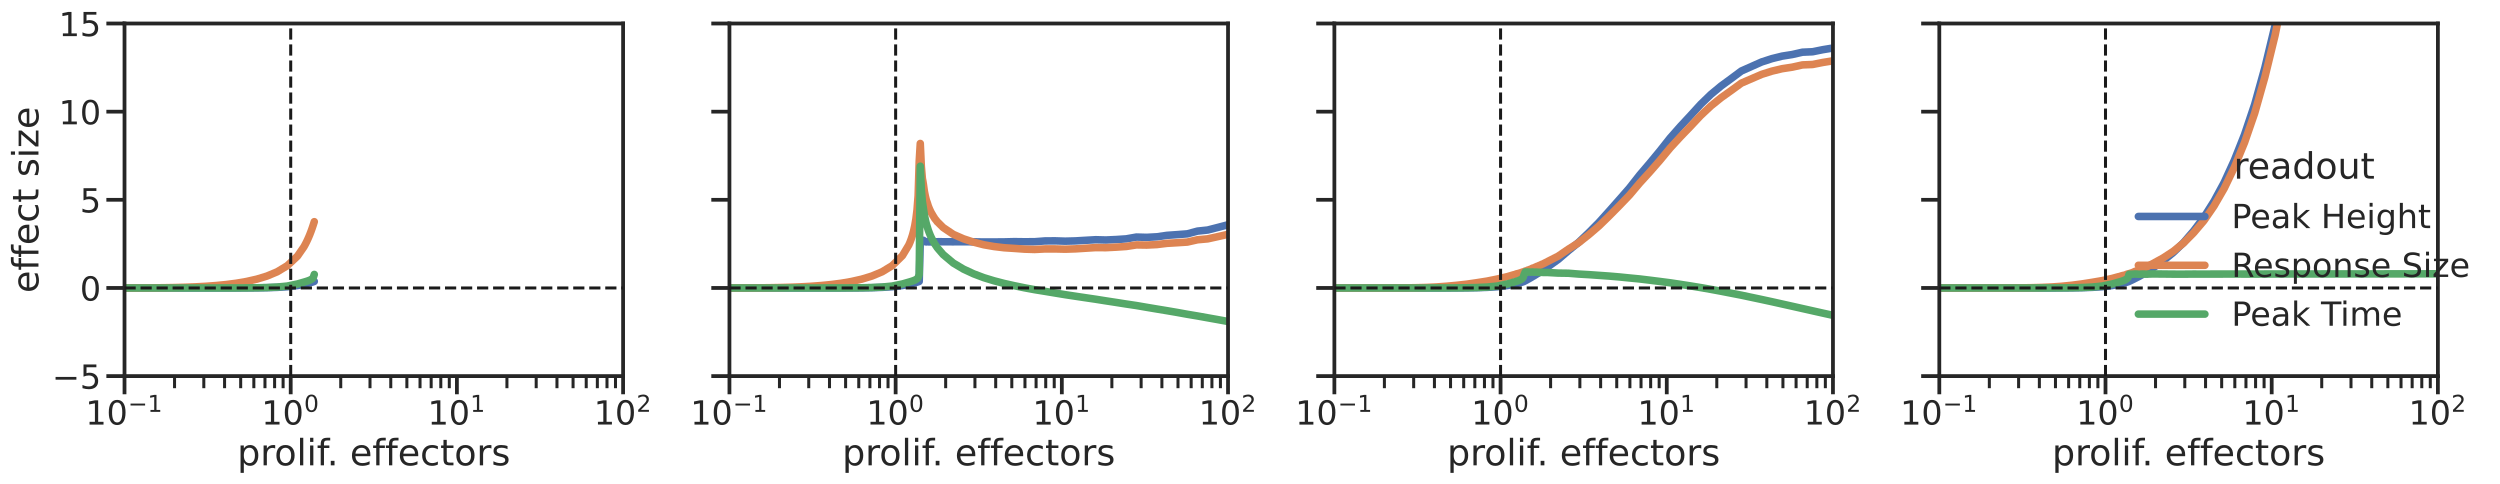 <?xml version="1.0" encoding="utf-8" standalone="no"?>
<!DOCTYPE svg PUBLIC "-//W3C//DTD SVG 1.1//EN"
  "http://www.w3.org/Graphics/SVG/1.1/DTD/svg11.dtd">
<!-- Created with matplotlib (https://matplotlib.org/) -->
<svg height="319.998pt" version="1.1" viewBox="0 0 1653.68 319.998" width="1653.68pt" xmlns="http://www.w3.org/2000/svg" xmlns:xlink="http://www.w3.org/1999/xlink">
 <defs>
  <style type="text/css">*{stroke-linecap:butt;stroke-linejoin:round;}</style>
 </defs>
 <g id="figure_1">
  <g id="patch_1">
   <path d="M 0 319.998 
L 1653.68 319.998 
L 1653.68 0 
L 0 0 
z
" style="fill:#ffffff;"/>
  </g>
  <g id="axes_1">
   <g id="patch_2">
    <path d="M 82.36 248.778 
L 412.161 248.778 
L 412.161 15.558 
L 82.36 15.558 
z
" style="fill:#ffffff;"/>
   </g>
   <g id="matplotlib.axis_1">
    <g id="xtick_1">
     <g id="line2d_1">
      <defs>
       <path d="M 0 0 
L 0 12 
" id="me64029e29e" style="stroke:#262626;stroke-width:2.5;"/>
      </defs>
      <g>
       <use style="fill:#262626;stroke:#262626;stroke-width:2.5;" x="82.36" xlink:href="#me64029e29e" y="248.778"/>
      </g>
     </g>
     <g id="text_1">
      <!-- $\mathdefault{10^{-1}}$ -->
      <g style="fill:#262626;" transform="translate(56.51 280.995)scale(0.22 -0.22)">
       <defs>
        <path d="M 12.406 8.297 
L 28.516 8.297 
L 28.516 63.922 
L 10.984 60.406 
L 10.984 69.391 
L 28.422 72.906 
L 38.281 72.906 
L 38.281 8.297 
L 54.391 8.297 
L 54.391 0 
L 12.406 0 
z
" id="DejaVuSans-49"/>
        <path d="M 31.781 66.406 
Q 24.172 66.406 20.328 58.906 
Q 16.5 51.422 16.5 36.375 
Q 16.5 21.391 20.328 13.891 
Q 24.172 6.391 31.781 6.391 
Q 39.453 6.391 43.281 13.891 
Q 47.125 21.391 47.125 36.375 
Q 47.125 51.422 43.281 58.906 
Q 39.453 66.406 31.781 66.406 
z
M 31.781 74.219 
Q 44.047 74.219 50.516 64.516 
Q 56.984 54.828 56.984 36.375 
Q 56.984 17.969 50.516 8.266 
Q 44.047 -1.422 31.781 -1.422 
Q 19.531 -1.422 13.062 8.266 
Q 6.594 17.969 6.594 36.375 
Q 6.594 54.828 13.062 64.516 
Q 19.531 74.219 31.781 74.219 
z
" id="DejaVuSans-48"/>
        <path d="M 10.594 35.5 
L 73.188 35.5 
L 73.188 27.203 
L 10.594 27.203 
z
" id="DejaVuSans-8722"/>
       </defs>
       <use transform="translate(0 0.684)" xlink:href="#DejaVuSans-49"/>
       <use transform="translate(63.623 0.684)" xlink:href="#DejaVuSans-48"/>
       <use transform="translate(128.203 38.966)scale(0.7)" xlink:href="#DejaVuSans-8722"/>
       <use transform="translate(186.855 38.966)scale(0.7)" xlink:href="#DejaVuSans-49"/>
      </g>
     </g>
    </g>
    <g id="xtick_2">
     <g id="line2d_2">
      <g>
       <use style="fill:#262626;stroke:#262626;stroke-width:2.5;" x="192.294" xlink:href="#me64029e29e" y="248.778"/>
      </g>
     </g>
     <g id="text_2">
      <!-- $\mathdefault{10^{0}}$ -->
      <g style="fill:#262626;" transform="translate(172.934 280.995)scale(0.22 -0.22)">
       <use transform="translate(0 0.766)" xlink:href="#DejaVuSans-49"/>
       <use transform="translate(63.623 0.766)" xlink:href="#DejaVuSans-48"/>
       <use transform="translate(128.203 39.047)scale(0.7)" xlink:href="#DejaVuSans-48"/>
      </g>
     </g>
    </g>
    <g id="xtick_3">
     <g id="line2d_3">
      <g>
       <use style="fill:#262626;stroke:#262626;stroke-width:2.5;" x="302.228" xlink:href="#me64029e29e" y="248.778"/>
      </g>
     </g>
     <g id="text_3">
      <!-- $\mathdefault{10^{1}}$ -->
      <g style="fill:#262626;" transform="translate(282.868 280.995)scale(0.22 -0.22)">
       <use transform="translate(0 0.684)" xlink:href="#DejaVuSans-49"/>
       <use transform="translate(63.623 0.684)" xlink:href="#DejaVuSans-48"/>
       <use transform="translate(128.203 38.966)scale(0.7)" xlink:href="#DejaVuSans-49"/>
      </g>
     </g>
    </g>
    <g id="xtick_4">
     <g id="line2d_4">
      <g>
       <use style="fill:#262626;stroke:#262626;stroke-width:2.5;" x="412.161" xlink:href="#me64029e29e" y="248.778"/>
      </g>
     </g>
     <g id="text_4">
      <!-- $\mathdefault{10^{2}}$ -->
      <g style="fill:#262626;" transform="translate(392.801 280.995)scale(0.22 -0.22)">
       <defs>
        <path d="M 19.188 8.297 
L 53.609 8.297 
L 53.609 0 
L 7.328 0 
L 7.328 8.297 
Q 12.938 14.109 22.625 23.891 
Q 32.328 33.688 34.812 36.531 
Q 39.547 41.844 41.422 45.531 
Q 43.312 49.219 43.312 52.781 
Q 43.312 58.594 39.234 62.25 
Q 35.156 65.922 28.609 65.922 
Q 23.969 65.922 18.812 64.312 
Q 13.672 62.703 7.812 59.422 
L 7.812 69.391 
Q 13.766 71.781 18.938 73 
Q 24.125 74.219 28.422 74.219 
Q 39.75 74.219 46.484 68.547 
Q 53.219 62.891 53.219 53.422 
Q 53.219 48.922 51.531 44.891 
Q 49.859 40.875 45.406 35.406 
Q 44.188 33.984 37.641 27.219 
Q 31.109 20.453 19.188 8.297 
z
" id="DejaVuSans-50"/>
       </defs>
       <use transform="translate(0 0.766)" xlink:href="#DejaVuSans-49"/>
       <use transform="translate(63.623 0.766)" xlink:href="#DejaVuSans-48"/>
       <use transform="translate(128.203 39.047)scale(0.7)" xlink:href="#DejaVuSans-50"/>
      </g>
     </g>
    </g>
    <g id="xtick_5">
     <g id="line2d_5">
      <defs>
       <path d="M 0 0 
L 0 8 
" id="mdd7c69b1bd" style="stroke:#262626;stroke-width:2;"/>
      </defs>
      <g>
       <use style="fill:#262626;stroke:#262626;stroke-width:2;" x="115.454" xlink:href="#mdd7c69b1bd" y="248.778"/>
      </g>
     </g>
    </g>
    <g id="xtick_6">
     <g id="line2d_6">
      <g>
       <use style="fill:#262626;stroke:#262626;stroke-width:2;" x="134.812" xlink:href="#mdd7c69b1bd" y="248.778"/>
      </g>
     </g>
    </g>
    <g id="xtick_7">
     <g id="line2d_7">
      <g>
       <use style="fill:#262626;stroke:#262626;stroke-width:2;" x="148.547" xlink:href="#mdd7c69b1bd" y="248.778"/>
      </g>
     </g>
    </g>
    <g id="xtick_8">
     <g id="line2d_8">
      <g>
       <use style="fill:#262626;stroke:#262626;stroke-width:2;" x="159.201" xlink:href="#mdd7c69b1bd" y="248.778"/>
      </g>
     </g>
    </g>
    <g id="xtick_9">
     <g id="line2d_9">
      <g>
       <use style="fill:#262626;stroke:#262626;stroke-width:2;" x="167.905" xlink:href="#mdd7c69b1bd" y="248.778"/>
      </g>
     </g>
    </g>
    <g id="xtick_10">
     <g id="line2d_10">
      <g>
       <use style="fill:#262626;stroke:#262626;stroke-width:2;" x="175.265" xlink:href="#mdd7c69b1bd" y="248.778"/>
      </g>
     </g>
    </g>
    <g id="xtick_11">
     <g id="line2d_11">
      <g>
       <use style="fill:#262626;stroke:#262626;stroke-width:2;" x="181.64" xlink:href="#mdd7c69b1bd" y="248.778"/>
      </g>
     </g>
    </g>
    <g id="xtick_12">
     <g id="line2d_12">
      <g>
       <use style="fill:#262626;stroke:#262626;stroke-width:2;" x="187.264" xlink:href="#mdd7c69b1bd" y="248.778"/>
      </g>
     </g>
    </g>
    <g id="xtick_13">
     <g id="line2d_13">
      <g>
       <use style="fill:#262626;stroke:#262626;stroke-width:2;" x="225.387" xlink:href="#mdd7c69b1bd" y="248.778"/>
      </g>
     </g>
    </g>
    <g id="xtick_14">
     <g id="line2d_14">
      <g>
       <use style="fill:#262626;stroke:#262626;stroke-width:2;" x="244.746" xlink:href="#mdd7c69b1bd" y="248.778"/>
      </g>
     </g>
    </g>
    <g id="xtick_15">
     <g id="line2d_15">
      <g>
       <use style="fill:#262626;stroke:#262626;stroke-width:2;" x="258.481" xlink:href="#mdd7c69b1bd" y="248.778"/>
      </g>
     </g>
    </g>
    <g id="xtick_16">
     <g id="line2d_16">
      <g>
       <use style="fill:#262626;stroke:#262626;stroke-width:2;" x="269.134" xlink:href="#mdd7c69b1bd" y="248.778"/>
      </g>
     </g>
    </g>
    <g id="xtick_17">
     <g id="line2d_17">
      <g>
       <use style="fill:#262626;stroke:#262626;stroke-width:2;" x="277.839" xlink:href="#mdd7c69b1bd" y="248.778"/>
      </g>
     </g>
    </g>
    <g id="xtick_18">
     <g id="line2d_18">
      <g>
       <use style="fill:#262626;stroke:#262626;stroke-width:2;" x="285.199" xlink:href="#mdd7c69b1bd" y="248.778"/>
      </g>
     </g>
    </g>
    <g id="xtick_19">
     <g id="line2d_19">
      <g>
       <use style="fill:#262626;stroke:#262626;stroke-width:2;" x="291.574" xlink:href="#mdd7c69b1bd" y="248.778"/>
      </g>
     </g>
    </g>
    <g id="xtick_20">
     <g id="line2d_20">
      <g>
       <use style="fill:#262626;stroke:#262626;stroke-width:2;" x="297.197" xlink:href="#mdd7c69b1bd" y="248.778"/>
      </g>
     </g>
    </g>
    <g id="xtick_21">
     <g id="line2d_21">
      <g>
       <use style="fill:#262626;stroke:#262626;stroke-width:2;" x="335.321" xlink:href="#mdd7c69b1bd" y="248.778"/>
      </g>
     </g>
    </g>
    <g id="xtick_22">
     <g id="line2d_22">
      <g>
       <use style="fill:#262626;stroke:#262626;stroke-width:2;" x="354.679" xlink:href="#mdd7c69b1bd" y="248.778"/>
      </g>
     </g>
    </g>
    <g id="xtick_23">
     <g id="line2d_23">
      <g>
       <use style="fill:#262626;stroke:#262626;stroke-width:2;" x="368.414" xlink:href="#mdd7c69b1bd" y="248.778"/>
      </g>
     </g>
    </g>
    <g id="xtick_24">
     <g id="line2d_24">
      <g>
       <use style="fill:#262626;stroke:#262626;stroke-width:2;" x="379.068" xlink:href="#mdd7c69b1bd" y="248.778"/>
      </g>
     </g>
    </g>
    <g id="xtick_25">
     <g id="line2d_25">
      <g>
       <use style="fill:#262626;stroke:#262626;stroke-width:2;" x="387.773" xlink:href="#mdd7c69b1bd" y="248.778"/>
      </g>
     </g>
    </g>
    <g id="xtick_26">
     <g id="line2d_26">
      <g>
       <use style="fill:#262626;stroke:#262626;stroke-width:2;" x="395.132" xlink:href="#mdd7c69b1bd" y="248.778"/>
      </g>
     </g>
    </g>
    <g id="xtick_27">
     <g id="line2d_27">
      <g>
       <use style="fill:#262626;stroke:#262626;stroke-width:2;" x="401.508" xlink:href="#mdd7c69b1bd" y="248.778"/>
      </g>
     </g>
    </g>
    <g id="xtick_28">
     <g id="line2d_28">
      <g>
       <use style="fill:#262626;stroke:#262626;stroke-width:2;" x="407.131" xlink:href="#mdd7c69b1bd" y="248.778"/>
      </g>
     </g>
    </g>
    <g id="text_5">
     <!-- prolif. effectors -->
     <g style="fill:#262626;" transform="translate(156.942 307.806)scale(0.24 -0.24)">
      <defs>
       <path d="M 18.109 8.203 
L 18.109 -20.797 
L 9.078 -20.797 
L 9.078 54.688 
L 18.109 54.688 
L 18.109 46.391 
Q 20.953 51.266 25.266 53.625 
Q 29.594 56 35.594 56 
Q 45.562 56 51.781 48.094 
Q 58.016 40.188 58.016 27.297 
Q 58.016 14.406 51.781 6.484 
Q 45.562 -1.422 35.594 -1.422 
Q 29.594 -1.422 25.266 0.953 
Q 20.953 3.328 18.109 8.203 
z
M 48.688 27.297 
Q 48.688 37.203 44.609 42.844 
Q 40.531 48.484 33.406 48.484 
Q 26.266 48.484 22.188 42.844 
Q 18.109 37.203 18.109 27.297 
Q 18.109 17.391 22.188 11.75 
Q 26.266 6.109 33.406 6.109 
Q 40.531 6.109 44.609 11.75 
Q 48.688 17.391 48.688 27.297 
z
" id="DejaVuSans-112"/>
       <path d="M 41.109 46.297 
Q 39.594 47.172 37.812 47.578 
Q 36.031 48 33.891 48 
Q 26.266 48 22.188 43.047 
Q 18.109 38.094 18.109 28.812 
L 18.109 0 
L 9.078 0 
L 9.078 54.688 
L 18.109 54.688 
L 18.109 46.188 
Q 20.953 51.172 25.484 53.578 
Q 30.031 56 36.531 56 
Q 37.453 56 38.578 55.875 
Q 39.703 55.766 41.062 55.516 
z
" id="DejaVuSans-114"/>
       <path d="M 30.609 48.391 
Q 23.391 48.391 19.188 42.75 
Q 14.984 37.109 14.984 27.297 
Q 14.984 17.484 19.156 11.844 
Q 23.344 6.203 30.609 6.203 
Q 37.797 6.203 41.984 11.859 
Q 46.188 17.531 46.188 27.297 
Q 46.188 37.016 41.984 42.703 
Q 37.797 48.391 30.609 48.391 
z
M 30.609 56 
Q 42.328 56 49.016 48.375 
Q 55.719 40.766 55.719 27.297 
Q 55.719 13.875 49.016 6.219 
Q 42.328 -1.422 30.609 -1.422 
Q 18.844 -1.422 12.172 6.219 
Q 5.516 13.875 5.516 27.297 
Q 5.516 40.766 12.172 48.375 
Q 18.844 56 30.609 56 
z
" id="DejaVuSans-111"/>
       <path d="M 9.422 75.984 
L 18.406 75.984 
L 18.406 0 
L 9.422 0 
z
" id="DejaVuSans-108"/>
       <path d="M 9.422 54.688 
L 18.406 54.688 
L 18.406 0 
L 9.422 0 
z
M 9.422 75.984 
L 18.406 75.984 
L 18.406 64.594 
L 9.422 64.594 
z
" id="DejaVuSans-105"/>
       <path d="M 37.109 75.984 
L 37.109 68.5 
L 28.516 68.5 
Q 23.688 68.5 21.797 66.547 
Q 19.922 64.594 19.922 59.516 
L 19.922 54.688 
L 34.719 54.688 
L 34.719 47.703 
L 19.922 47.703 
L 19.922 0 
L 10.891 0 
L 10.891 47.703 
L 2.297 47.703 
L 2.297 54.688 
L 10.891 54.688 
L 10.891 58.5 
Q 10.891 67.625 15.141 71.797 
Q 19.391 75.984 28.609 75.984 
z
" id="DejaVuSans-102"/>
       <path d="M 10.688 12.406 
L 21 12.406 
L 21 0 
L 10.688 0 
z
" id="DejaVuSans-46"/>
       <path id="DejaVuSans-32"/>
       <path d="M 56.203 29.594 
L 56.203 25.203 
L 14.891 25.203 
Q 15.484 15.922 20.484 11.062 
Q 25.484 6.203 34.422 6.203 
Q 39.594 6.203 44.453 7.469 
Q 49.312 8.734 54.109 11.281 
L 54.109 2.781 
Q 49.266 0.734 44.188 -0.344 
Q 39.109 -1.422 33.891 -1.422 
Q 20.797 -1.422 13.156 6.188 
Q 5.516 13.812 5.516 26.812 
Q 5.516 40.234 12.766 48.109 
Q 20.016 56 32.328 56 
Q 43.359 56 49.781 48.891 
Q 56.203 41.797 56.203 29.594 
z
M 47.219 32.234 
Q 47.125 39.594 43.094 43.984 
Q 39.062 48.391 32.422 48.391 
Q 24.906 48.391 20.391 44.141 
Q 15.875 39.891 15.188 32.172 
z
" id="DejaVuSans-101"/>
       <path d="M 48.781 52.594 
L 48.781 44.188 
Q 44.969 46.297 41.141 47.344 
Q 37.312 48.391 33.406 48.391 
Q 24.656 48.391 19.812 42.844 
Q 14.984 37.312 14.984 27.297 
Q 14.984 17.281 19.812 11.734 
Q 24.656 6.203 33.406 6.203 
Q 37.312 6.203 41.141 7.25 
Q 44.969 8.297 48.781 10.406 
L 48.781 2.094 
Q 45.016 0.344 40.984 -0.531 
Q 36.969 -1.422 32.422 -1.422 
Q 20.062 -1.422 12.781 6.344 
Q 5.516 14.109 5.516 27.297 
Q 5.516 40.672 12.859 48.328 
Q 20.219 56 33.016 56 
Q 37.156 56 41.109 55.141 
Q 45.062 54.297 48.781 52.594 
z
" id="DejaVuSans-99"/>
       <path d="M 18.312 70.219 
L 18.312 54.688 
L 36.812 54.688 
L 36.812 47.703 
L 18.312 47.703 
L 18.312 18.016 
Q 18.312 11.328 20.141 9.422 
Q 21.969 7.516 27.594 7.516 
L 36.812 7.516 
L 36.812 0 
L 27.594 0 
Q 17.188 0 13.234 3.875 
Q 9.281 7.766 9.281 18.016 
L 9.281 47.703 
L 2.688 47.703 
L 2.688 54.688 
L 9.281 54.688 
L 9.281 70.219 
z
" id="DejaVuSans-116"/>
       <path d="M 44.281 53.078 
L 44.281 44.578 
Q 40.484 46.531 36.375 47.5 
Q 32.281 48.484 27.875 48.484 
Q 21.188 48.484 17.844 46.438 
Q 14.5 44.391 14.5 40.281 
Q 14.5 37.156 16.891 35.375 
Q 19.281 33.594 26.516 31.984 
L 29.594 31.297 
Q 39.156 29.25 43.188 25.516 
Q 47.219 21.781 47.219 15.094 
Q 47.219 7.469 41.188 3.016 
Q 35.156 -1.422 24.609 -1.422 
Q 20.219 -1.422 15.453 -0.562 
Q 10.688 0.297 5.422 2 
L 5.422 11.281 
Q 10.406 8.688 15.234 7.391 
Q 20.062 6.109 24.812 6.109 
Q 31.156 6.109 34.562 8.281 
Q 37.984 10.453 37.984 14.406 
Q 37.984 18.062 35.516 20.016 
Q 33.062 21.969 24.703 23.781 
L 21.578 24.516 
Q 13.234 26.266 9.516 29.906 
Q 5.812 33.547 5.812 39.891 
Q 5.812 47.609 11.281 51.797 
Q 16.75 56 26.812 56 
Q 31.781 56 36.172 55.266 
Q 40.578 54.547 44.281 53.078 
z
" id="DejaVuSans-115"/>
      </defs>
      <use xlink:href="#DejaVuSans-112"/>
      <use x="63.477" xlink:href="#DejaVuSans-114"/>
      <use x="102.34" xlink:href="#DejaVuSans-111"/>
      <use x="163.521" xlink:href="#DejaVuSans-108"/>
      <use x="191.305" xlink:href="#DejaVuSans-105"/>
      <use x="219.088" xlink:href="#DejaVuSans-102"/>
      <use x="247.043" xlink:href="#DejaVuSans-46"/>
      <use x="278.83" xlink:href="#DejaVuSans-32"/>
      <use x="310.617" xlink:href="#DejaVuSans-101"/>
      <use x="372.141" xlink:href="#DejaVuSans-102"/>
      <use x="407.346" xlink:href="#DejaVuSans-102"/>
      <use x="442.551" xlink:href="#DejaVuSans-101"/>
      <use x="504.074" xlink:href="#DejaVuSans-99"/>
      <use x="559.055" xlink:href="#DejaVuSans-116"/>
      <use x="598.264" xlink:href="#DejaVuSans-111"/>
      <use x="659.445" xlink:href="#DejaVuSans-114"/>
      <use x="700.559" xlink:href="#DejaVuSans-115"/>
     </g>
    </g>
   </g>
   <g id="matplotlib.axis_2">
    <g id="ytick_1">
     <g id="line2d_29">
      <defs>
       <path d="M 0 0 
L -12 0 
" id="m806371058e" style="stroke:#262626;stroke-width:2.5;"/>
      </defs>
      <g>
       <use style="fill:#262626;stroke:#262626;stroke-width:2.5;" x="82.36" xlink:href="#m806371058e" y="248.778"/>
      </g>
     </g>
     <g id="text_6">
      <!-- −5 -->
      <g style="fill:#262626;" transform="translate(34.428 257.137)scale(0.22 -0.22)">
       <defs>
        <path d="M 10.797 72.906 
L 49.516 72.906 
L 49.516 64.594 
L 19.828 64.594 
L 19.828 46.734 
Q 21.969 47.469 24.109 47.828 
Q 26.266 48.188 28.422 48.188 
Q 40.625 48.188 47.75 41.5 
Q 54.891 34.812 54.891 23.391 
Q 54.891 11.625 47.562 5.094 
Q 40.234 -1.422 26.906 -1.422 
Q 22.312 -1.422 17.547 -0.641 
Q 12.797 0.141 7.719 1.703 
L 7.719 11.625 
Q 12.109 9.234 16.797 8.062 
Q 21.484 6.891 26.703 6.891 
Q 35.156 6.891 40.078 11.328 
Q 45.016 15.766 45.016 23.391 
Q 45.016 31 40.078 35.438 
Q 35.156 39.891 26.703 39.891 
Q 22.75 39.891 18.812 39.016 
Q 14.891 38.141 10.797 36.281 
z
" id="DejaVuSans-53"/>
       </defs>
       <use xlink:href="#DejaVuSans-8722"/>
       <use x="83.789" xlink:href="#DejaVuSans-53"/>
      </g>
     </g>
    </g>
    <g id="ytick_2">
     <g id="line2d_30">
      <g>
       <use style="fill:#262626;stroke:#262626;stroke-width:2.5;" x="82.36" xlink:href="#m806371058e" y="190.473"/>
      </g>
     </g>
     <g id="text_7">
      <!-- 0 -->
      <g style="fill:#262626;" transform="translate(52.863 198.832)scale(0.22 -0.22)">
       <use xlink:href="#DejaVuSans-48"/>
      </g>
     </g>
    </g>
    <g id="ytick_3">
     <g id="line2d_31">
      <g>
       <use style="fill:#262626;stroke:#262626;stroke-width:2.5;" x="82.36" xlink:href="#m806371058e" y="132.168"/>
      </g>
     </g>
     <g id="text_8">
      <!-- 5 -->
      <g style="fill:#262626;" transform="translate(52.863 140.527)scale(0.22 -0.22)">
       <use xlink:href="#DejaVuSans-53"/>
      </g>
     </g>
    </g>
    <g id="ytick_4">
     <g id="line2d_32">
      <g>
       <use style="fill:#262626;stroke:#262626;stroke-width:2.5;" x="82.36" xlink:href="#m806371058e" y="73.863"/>
      </g>
     </g>
     <g id="text_9">
      <!-- 10 -->
      <g style="fill:#262626;" transform="translate(38.865 82.222)scale(0.22 -0.22)">
       <use xlink:href="#DejaVuSans-49"/>
       <use x="63.623" xlink:href="#DejaVuSans-48"/>
      </g>
     </g>
    </g>
    <g id="ytick_5">
     <g id="line2d_33">
      <g>
       <use style="fill:#262626;stroke:#262626;stroke-width:2.5;" x="82.36" xlink:href="#m806371058e" y="15.558"/>
      </g>
     </g>
     <g id="text_10">
      <!-- 15 -->
      <g style="fill:#262626;" transform="translate(38.865 23.917)scale(0.22 -0.22)">
       <use xlink:href="#DejaVuSans-49"/>
       <use x="63.623" xlink:href="#DejaVuSans-53"/>
      </g>
     </g>
    </g>
    <g id="text_11">
     <!-- effect size -->
     <g style="fill:#262626;" transform="translate(25.436 193.768)rotate(-90)scale(0.24 -0.24)">
      <defs>
       <path d="M 5.516 54.688 
L 48.188 54.688 
L 48.188 46.484 
L 14.406 7.172 
L 48.188 7.172 
L 48.188 0 
L 4.297 0 
L 4.297 8.203 
L 38.094 47.516 
L 5.516 47.516 
z
" id="DejaVuSans-122"/>
      </defs>
      <use xlink:href="#DejaVuSans-101"/>
      <use x="61.523" xlink:href="#DejaVuSans-102"/>
      <use x="96.729" xlink:href="#DejaVuSans-102"/>
      <use x="131.934" xlink:href="#DejaVuSans-101"/>
      <use x="193.457" xlink:href="#DejaVuSans-99"/>
      <use x="248.438" xlink:href="#DejaVuSans-116"/>
      <use x="287.646" xlink:href="#DejaVuSans-32"/>
      <use x="319.434" xlink:href="#DejaVuSans-115"/>
      <use x="371.533" xlink:href="#DejaVuSans-105"/>
      <use x="399.316" xlink:href="#DejaVuSans-122"/>
      <use x="451.807" xlink:href="#DejaVuSans-101"/>
     </g>
    </g>
   </g>
   <g id="line2d_34">
    <path clip-path="url(#p2c5137750a)" d="M 82.36 190.473 
L 89.091 190.473 
L 95.822 190.473 
L 102.552 190.473 
L 109.283 190.473 
L 116.013 190.473 
L 122.744 190.473 
L 129.475 190.473 
L 136.205 190.473 
L 142.936 190.472 
L 149.667 190.468 
L 156.397 190.46 
L 163.128 190.44 
L 169.859 190.394 
L 176.589 190.295 
L 183.32 190.086 
L 190.05 189.669 
L 196.781 188.856 
L 200.999 188.056 
L 201.815 187.875 
L 202.617 187.688 
L 203.406 187.496 
L 203.512 187.47 
L 204.183 187.299 
L 204.947 187.094 
L 205.699 186.881 
L 206.439 186.658 
L 207.168 186.417 
L 207.886 186.139 
" style="fill:none;stroke:#4c72b0;stroke-linecap:round;stroke-width:5;"/>
   </g>
   <g id="line2d_35">
    <path clip-path="url(#p2c5137750a)" d="M 82.36 190.473 
L 89.091 190.457 
L 95.822 190.428 
L 102.552 190.38 
L 109.283 190.301 
L 116.013 190.178 
L 122.744 189.996 
L 129.475 189.734 
L 136.205 189.369 
L 142.936 188.873 
L 149.667 188.21 
L 156.397 187.333 
L 163.128 186.179 
L 169.859 184.653 
L 176.589 182.609 
L 183.32 179.796 
L 190.05 175.737 
L 196.781 169.407 
L 200.999 163.318 
L 201.815 161.853 
L 202.617 160.302 
L 203.406 158.659 
L 203.512 158.43 
L 204.183 156.919 
L 204.947 155.079 
L 205.699 153.134 
L 206.439 151.082 
L 207.168 148.92 
L 207.886 146.647 
" style="fill:none;stroke:#dd8452;stroke-linecap:round;stroke-width:5;"/>
   </g>
   <g id="line2d_36">
    <path clip-path="url(#p2c5137750a)" d="M 82.36 190.473 
L 89.091 190.473 
L 95.822 190.473 
L 102.552 190.473 
L 109.283 190.473 
L 116.013 190.473 
L 122.744 190.473 
L 129.475 190.473 
L 136.205 190.472 
L 142.936 190.47 
L 149.667 190.464 
L 156.397 190.45 
L 163.128 190.418 
L 169.859 190.346 
L 176.589 190.194 
L 183.32 189.88 
L 190.05 189.22 
L 196.781 187.828 
L 200.999 186.616 
L 201.815 186.375 
L 202.617 186.131 
L 203.406 185.876 
L 203.512 185.84 
L 204.183 185.601 
L 204.947 185.291 
L 205.699 184.921 
L 206.439 184.437 
L 207.168 183.682 
L 207.886 181.527 
" style="fill:none;stroke:#55a868;stroke-linecap:round;stroke-width:5;"/>
   </g>
   <g id="line2d_37"/>
   <g id="line2d_38"/>
   <g id="line2d_39"/>
   <g id="patch_3">
    <path d="M 82.36 248.778 
L 82.36 15.558 
" style="fill:none;stroke:#262626;stroke-linecap:square;stroke-linejoin:miter;stroke-width:2.5;"/>
   </g>
   <g id="patch_4">
    <path d="M 412.161 248.778 
L 412.161 15.558 
" style="fill:none;stroke:#262626;stroke-linecap:square;stroke-linejoin:miter;stroke-width:2.5;"/>
   </g>
   <g id="patch_5">
    <path d="M 82.36 248.778 
L 412.161 248.778 
" style="fill:none;stroke:#262626;stroke-linecap:square;stroke-linejoin:miter;stroke-width:2.5;"/>
   </g>
   <g id="patch_6">
    <path d="M 82.36 15.558 
L 412.161 15.558 
" style="fill:none;stroke:#262626;stroke-linecap:square;stroke-linejoin:miter;stroke-width:2.5;"/>
   </g>
   <g id="line2d_40">
    <path clip-path="url(#p2c5137750a)" d="M 82.36 190.473 
L 412.161 190.473 
" style="fill:none;stroke:#1a1a1a;stroke-dasharray:7.4,3.2;stroke-dashoffset:0;stroke-width:2;"/>
   </g>
   <g id="line2d_41">
    <path clip-path="url(#p2c5137750a)" d="M 192.294 248.778 
L 192.294 15.558 
" style="fill:none;stroke:#1a1a1a;stroke-dasharray:7.4,3.2;stroke-dashoffset:0;stroke-width:2;"/>
   </g>
  </g>
  <g id="axes_2">
   <g id="patch_7">
    <path d="M 482.505 248.778 
L 812.306 248.778 
L 812.306 15.558 
L 482.505 15.558 
z
" style="fill:#ffffff;"/>
   </g>
   <g id="matplotlib.axis_3">
    <g id="xtick_29">
     <g id="line2d_42">
      <g>
       <use style="fill:#262626;stroke:#262626;stroke-width:2.5;" x="482.505" xlink:href="#me64029e29e" y="248.778"/>
      </g>
     </g>
     <g id="text_12">
      <!-- $\mathdefault{10^{-1}}$ -->
      <g style="fill:#262626;" transform="translate(456.655 280.995)scale(0.22 -0.22)">
       <use transform="translate(0 0.684)" xlink:href="#DejaVuSans-49"/>
       <use transform="translate(63.623 0.684)" xlink:href="#DejaVuSans-48"/>
       <use transform="translate(128.203 38.966)scale(0.7)" xlink:href="#DejaVuSans-8722"/>
       <use transform="translate(186.855 38.966)scale(0.7)" xlink:href="#DejaVuSans-49"/>
      </g>
     </g>
    </g>
    <g id="xtick_30">
     <g id="line2d_43">
      <g>
       <use style="fill:#262626;stroke:#262626;stroke-width:2.5;" x="592.439" xlink:href="#me64029e29e" y="248.778"/>
      </g>
     </g>
     <g id="text_13">
      <!-- $\mathdefault{10^{0}}$ -->
      <g style="fill:#262626;" transform="translate(573.079 280.995)scale(0.22 -0.22)">
       <use transform="translate(0 0.766)" xlink:href="#DejaVuSans-49"/>
       <use transform="translate(63.623 0.766)" xlink:href="#DejaVuSans-48"/>
       <use transform="translate(128.203 39.047)scale(0.7)" xlink:href="#DejaVuSans-48"/>
      </g>
     </g>
    </g>
    <g id="xtick_31">
     <g id="line2d_44">
      <g>
       <use style="fill:#262626;stroke:#262626;stroke-width:2.5;" x="702.373" xlink:href="#me64029e29e" y="248.778"/>
      </g>
     </g>
     <g id="text_14">
      <!-- $\mathdefault{10^{1}}$ -->
      <g style="fill:#262626;" transform="translate(683.013 280.995)scale(0.22 -0.22)">
       <use transform="translate(0 0.684)" xlink:href="#DejaVuSans-49"/>
       <use transform="translate(63.623 0.684)" xlink:href="#DejaVuSans-48"/>
       <use transform="translate(128.203 38.966)scale(0.7)" xlink:href="#DejaVuSans-49"/>
      </g>
     </g>
    </g>
    <g id="xtick_32">
     <g id="line2d_45">
      <g>
       <use style="fill:#262626;stroke:#262626;stroke-width:2.5;" x="812.306" xlink:href="#me64029e29e" y="248.778"/>
      </g>
     </g>
     <g id="text_15">
      <!-- $\mathdefault{10^{2}}$ -->
      <g style="fill:#262626;" transform="translate(792.946 280.995)scale(0.22 -0.22)">
       <use transform="translate(0 0.766)" xlink:href="#DejaVuSans-49"/>
       <use transform="translate(63.623 0.766)" xlink:href="#DejaVuSans-48"/>
       <use transform="translate(128.203 39.047)scale(0.7)" xlink:href="#DejaVuSans-50"/>
      </g>
     </g>
    </g>
    <g id="xtick_33">
     <g id="line2d_46">
      <g>
       <use style="fill:#262626;stroke:#262626;stroke-width:2;" x="515.599" xlink:href="#mdd7c69b1bd" y="248.778"/>
      </g>
     </g>
    </g>
    <g id="xtick_34">
     <g id="line2d_47">
      <g>
       <use style="fill:#262626;stroke:#262626;stroke-width:2;" x="534.957" xlink:href="#mdd7c69b1bd" y="248.778"/>
      </g>
     </g>
    </g>
    <g id="xtick_35">
     <g id="line2d_48">
      <g>
       <use style="fill:#262626;stroke:#262626;stroke-width:2;" x="548.692" xlink:href="#mdd7c69b1bd" y="248.778"/>
      </g>
     </g>
    </g>
    <g id="xtick_36">
     <g id="line2d_49">
      <g>
       <use style="fill:#262626;stroke:#262626;stroke-width:2;" x="559.346" xlink:href="#mdd7c69b1bd" y="248.778"/>
      </g>
     </g>
    </g>
    <g id="xtick_37">
     <g id="line2d_50">
      <g>
       <use style="fill:#262626;stroke:#262626;stroke-width:2;" x="568.05" xlink:href="#mdd7c69b1bd" y="248.778"/>
      </g>
     </g>
    </g>
    <g id="xtick_38">
     <g id="line2d_51">
      <g>
       <use style="fill:#262626;stroke:#262626;stroke-width:2;" x="575.41" xlink:href="#mdd7c69b1bd" y="248.778"/>
      </g>
     </g>
    </g>
    <g id="xtick_39">
     <g id="line2d_52">
      <g>
       <use style="fill:#262626;stroke:#262626;stroke-width:2;" x="581.785" xlink:href="#mdd7c69b1bd" y="248.778"/>
      </g>
     </g>
    </g>
    <g id="xtick_40">
     <g id="line2d_53">
      <g>
       <use style="fill:#262626;stroke:#262626;stroke-width:2;" x="587.409" xlink:href="#mdd7c69b1bd" y="248.778"/>
      </g>
     </g>
    </g>
    <g id="xtick_41">
     <g id="line2d_54">
      <g>
       <use style="fill:#262626;stroke:#262626;stroke-width:2;" x="625.532" xlink:href="#mdd7c69b1bd" y="248.778"/>
      </g>
     </g>
    </g>
    <g id="xtick_42">
     <g id="line2d_55">
      <g>
       <use style="fill:#262626;stroke:#262626;stroke-width:2;" x="644.891" xlink:href="#mdd7c69b1bd" y="248.778"/>
      </g>
     </g>
    </g>
    <g id="xtick_43">
     <g id="line2d_56">
      <g>
       <use style="fill:#262626;stroke:#262626;stroke-width:2;" x="658.626" xlink:href="#mdd7c69b1bd" y="248.778"/>
      </g>
     </g>
    </g>
    <g id="xtick_44">
     <g id="line2d_57">
      <g>
       <use style="fill:#262626;stroke:#262626;stroke-width:2;" x="669.279" xlink:href="#mdd7c69b1bd" y="248.778"/>
      </g>
     </g>
    </g>
    <g id="xtick_45">
     <g id="line2d_58">
      <g>
       <use style="fill:#262626;stroke:#262626;stroke-width:2;" x="677.984" xlink:href="#mdd7c69b1bd" y="248.778"/>
      </g>
     </g>
    </g>
    <g id="xtick_46">
     <g id="line2d_59">
      <g>
       <use style="fill:#262626;stroke:#262626;stroke-width:2;" x="685.344" xlink:href="#mdd7c69b1bd" y="248.778"/>
      </g>
     </g>
    </g>
    <g id="xtick_47">
     <g id="line2d_60">
      <g>
       <use style="fill:#262626;stroke:#262626;stroke-width:2;" x="691.719" xlink:href="#mdd7c69b1bd" y="248.778"/>
      </g>
     </g>
    </g>
    <g id="xtick_48">
     <g id="line2d_61">
      <g>
       <use style="fill:#262626;stroke:#262626;stroke-width:2;" x="697.342" xlink:href="#mdd7c69b1bd" y="248.778"/>
      </g>
     </g>
    </g>
    <g id="xtick_49">
     <g id="line2d_62">
      <g>
       <use style="fill:#262626;stroke:#262626;stroke-width:2;" x="735.466" xlink:href="#mdd7c69b1bd" y="248.778"/>
      </g>
     </g>
    </g>
    <g id="xtick_50">
     <g id="line2d_63">
      <g>
       <use style="fill:#262626;stroke:#262626;stroke-width:2;" x="754.824" xlink:href="#mdd7c69b1bd" y="248.778"/>
      </g>
     </g>
    </g>
    <g id="xtick_51">
     <g id="line2d_64">
      <g>
       <use style="fill:#262626;stroke:#262626;stroke-width:2;" x="768.559" xlink:href="#mdd7c69b1bd" y="248.778"/>
      </g>
     </g>
    </g>
    <g id="xtick_52">
     <g id="line2d_65">
      <g>
       <use style="fill:#262626;stroke:#262626;stroke-width:2;" x="779.213" xlink:href="#mdd7c69b1bd" y="248.778"/>
      </g>
     </g>
    </g>
    <g id="xtick_53">
     <g id="line2d_66">
      <g>
       <use style="fill:#262626;stroke:#262626;stroke-width:2;" x="787.918" xlink:href="#mdd7c69b1bd" y="248.778"/>
      </g>
     </g>
    </g>
    <g id="xtick_54">
     <g id="line2d_67">
      <g>
       <use style="fill:#262626;stroke:#262626;stroke-width:2;" x="795.277" xlink:href="#mdd7c69b1bd" y="248.778"/>
      </g>
     </g>
    </g>
    <g id="xtick_55">
     <g id="line2d_68">
      <g>
       <use style="fill:#262626;stroke:#262626;stroke-width:2;" x="801.653" xlink:href="#mdd7c69b1bd" y="248.778"/>
      </g>
     </g>
    </g>
    <g id="xtick_56">
     <g id="line2d_69">
      <g>
       <use style="fill:#262626;stroke:#262626;stroke-width:2;" x="807.276" xlink:href="#mdd7c69b1bd" y="248.778"/>
      </g>
     </g>
    </g>
    <g id="text_16">
     <!-- prolif. effectors -->
     <g style="fill:#262626;" transform="translate(557.087 307.806)scale(0.24 -0.24)">
      <use xlink:href="#DejaVuSans-112"/>
      <use x="63.477" xlink:href="#DejaVuSans-114"/>
      <use x="102.34" xlink:href="#DejaVuSans-111"/>
      <use x="163.521" xlink:href="#DejaVuSans-108"/>
      <use x="191.305" xlink:href="#DejaVuSans-105"/>
      <use x="219.088" xlink:href="#DejaVuSans-102"/>
      <use x="247.043" xlink:href="#DejaVuSans-46"/>
      <use x="278.83" xlink:href="#DejaVuSans-32"/>
      <use x="310.617" xlink:href="#DejaVuSans-101"/>
      <use x="372.141" xlink:href="#DejaVuSans-102"/>
      <use x="407.346" xlink:href="#DejaVuSans-102"/>
      <use x="442.551" xlink:href="#DejaVuSans-101"/>
      <use x="504.074" xlink:href="#DejaVuSans-99"/>
      <use x="559.055" xlink:href="#DejaVuSans-116"/>
      <use x="598.264" xlink:href="#DejaVuSans-111"/>
      <use x="659.445" xlink:href="#DejaVuSans-114"/>
      <use x="700.559" xlink:href="#DejaVuSans-115"/>
     </g>
    </g>
   </g>
   <g id="matplotlib.axis_4">
    <g id="ytick_6">
     <g id="line2d_70">
      <g>
       <use style="fill:#262626;stroke:#262626;stroke-width:2.5;" x="482.505" xlink:href="#m806371058e" y="248.778"/>
      </g>
     </g>
    </g>
    <g id="ytick_7">
     <g id="line2d_71">
      <g>
       <use style="fill:#262626;stroke:#262626;stroke-width:2.5;" x="482.505" xlink:href="#m806371058e" y="190.473"/>
      </g>
     </g>
    </g>
    <g id="ytick_8">
     <g id="line2d_72">
      <g>
       <use style="fill:#262626;stroke:#262626;stroke-width:2.5;" x="482.505" xlink:href="#m806371058e" y="132.168"/>
      </g>
     </g>
    </g>
    <g id="ytick_9">
     <g id="line2d_73">
      <g>
       <use style="fill:#262626;stroke:#262626;stroke-width:2.5;" x="482.505" xlink:href="#m806371058e" y="73.863"/>
      </g>
     </g>
    </g>
    <g id="ytick_10">
     <g id="line2d_74">
      <g>
       <use style="fill:#262626;stroke:#262626;stroke-width:2.5;" x="482.505" xlink:href="#m806371058e" y="15.558"/>
      </g>
     </g>
    </g>
   </g>
   <g id="line2d_75">
    <path clip-path="url(#pdb5d0a88bc)" d="M 482.505 190.473 
L 489.236 190.473 
L 495.967 190.473 
L 502.697 190.473 
L 509.428 190.473 
L 516.159 190.473 
L 522.889 190.473 
L 529.62 190.473 
L 536.35 190.473 
L 543.081 190.472 
L 549.812 190.468 
L 556.542 190.46 
L 563.273 190.44 
L 570.004 190.394 
L 576.734 190.295 
L 583.465 190.086 
L 590.196 189.669 
L 596.926 188.856 
L 601.144 188.056 
L 601.96 187.875 
L 602.762 187.688 
L 603.551 187.496 
L 603.657 187.47 
L 604.328 187.299 
L 605.092 187.094 
L 605.844 186.881 
L 606.584 186.658 
L 607.313 186.417 
L 608.031 186.139 
L 608.738 159.641 
L 609.435 159.51 
L 610.122 159.925 
L 610.387 159.234 
L 610.799 158.959 
L 611.467 159.705 
L 612.126 159.914 
L 612.775 160.025 
L 613.416 159.793 
L 614.048 160.009 
L 614.672 159.988 
L 615.289 159.987 
L 615.897 160.004 
L 616.497 159.926 
L 617.09 159.879 
L 617.118 159.994 
L 617.676 159.903 
L 618.255 160.012 
L 618.827 159.953 
L 619.392 159.897 
L 619.95 159.999 
L 620.502 159.862 
L 623.849 159.922 
L 630.579 159.937 
L 637.31 159.892 
L 644.041 159.957 
L 650.771 160.082 
L 657.502 160.064 
L 664.232 160.006 
L 670.963 159.838 
L 677.694 159.926 
L 684.424 159.887 
L 691.155 159.375 
L 697.886 159.317 
L 704.616 159.528 
L 711.347 159.35 
L 718.078 158.955 
L 724.808 158.57 
L 731.539 158.753 
L 738.269 158.449 
L 745 157.997 
L 751.731 156.814 
L 758.461 157.001 
L 765.192 156.641 
L 771.923 155.679 
L 778.653 155.204 
L 785.384 154.684 
L 792.114 152.873 
L 798.845 152.16 
L 805.576 150.433 
L 812.306 148.67 
" style="fill:none;stroke:#4c72b0;stroke-linecap:round;stroke-width:5;"/>
   </g>
   <g id="line2d_76">
    <path clip-path="url(#pdb5d0a88bc)" d="M 482.505 190.473 
L 489.236 190.457 
L 495.967 190.428 
L 502.697 190.38 
L 509.428 190.301 
L 516.159 190.178 
L 522.889 189.996 
L 529.62 189.734 
L 536.35 189.369 
L 543.081 188.873 
L 549.812 188.21 
L 556.542 187.333 
L 563.273 186.178 
L 570.004 184.652 
L 576.734 182.607 
L 583.465 179.788 
L 590.196 175.695 
L 596.926 169.103 
L 601.144 162.072 
L 601.96 160.179 
L 602.762 158.043 
L 603.551 155.591 
L 603.657 155.232 
L 604.328 152.716 
L 605.092 149.239 
L 605.844 144.846 
L 606.584 138.873 
L 607.313 129.513 
L 608.031 106.611 
L 608.738 94.902 
L 609.435 109.967 
L 610.122 118.116 
L 610.387 119.434 
L 610.799 121.983 
L 611.467 126.672 
L 612.126 129.913 
L 612.775 132.493 
L 613.416 134.276 
L 614.048 136.333 
L 614.672 137.871 
L 615.289 139.258 
L 615.897 140.515 
L 616.497 141.542 
L 617.09 142.51 
L 617.118 142.694 
L 617.676 143.473 
L 618.255 144.467 
L 618.827 145.187 
L 619.392 145.864 
L 619.95 146.673 
L 620.502 147.145 
L 623.849 150.487 
L 630.579 155.016 
L 637.31 157.963 
L 644.041 160.182 
L 650.771 161.91 
L 657.502 163.075 
L 664.232 163.884 
L 670.963 164.319 
L 677.694 164.808 
L 684.424 165.017 
L 691.155 164.669 
L 697.886 164.661 
L 704.616 164.831 
L 711.347 164.614 
L 718.078 164.189 
L 724.808 163.771 
L 731.539 163.829 
L 738.269 163.489 
L 745 163.04 
L 751.731 161.996 
L 758.461 162.107 
L 765.192 161.779 
L 771.923 160.961 
L 778.653 160.558 
L 785.384 160.126 
L 792.114 158.6 
L 798.845 157.999 
L 805.576 156.521 
L 812.306 154.992 
" style="fill:none;stroke:#dd8452;stroke-linecap:round;stroke-width:5;"/>
   </g>
   <g id="line2d_77">
    <path clip-path="url(#pdb5d0a88bc)" d="M 482.505 190.473 
L 489.236 190.473 
L 495.967 190.473 
L 502.697 190.473 
L 509.428 190.473 
L 516.159 190.473 
L 522.889 190.473 
L 529.62 190.473 
L 536.35 190.472 
L 543.081 190.47 
L 549.812 190.464 
L 556.542 190.45 
L 563.273 190.418 
L 570.004 190.346 
L 576.734 190.194 
L 583.465 189.88 
L 590.196 189.22 
L 596.926 187.828 
L 601.144 186.616 
L 601.96 186.375 
L 602.762 186.131 
L 603.551 185.876 
L 603.657 185.84 
L 604.328 185.601 
L 605.092 185.291 
L 605.844 184.921 
L 606.584 184.437 
L 607.313 183.682 
L 608.031 181.527 
L 608.738 109.935 
L 609.435 125.237 
L 610.122 133.279 
L 610.387 135.092 
L 610.799 137.903 
L 611.467 142.268 
L 612.126 145.518 
L 612.775 148.17 
L 613.416 150.234 
L 614.048 152.281 
L 614.672 153.962 
L 615.289 155.473 
L 615.897 156.844 
L 616.497 158.041 
L 617.09 159.156 
L 617.118 159.272 
L 617.676 160.218 
L 618.255 161.251 
L 618.827 162.122 
L 619.392 162.938 
L 619.95 163.786 
L 620.502 164.453 
L 623.849 168.36 
L 630.579 174.006 
L 637.31 178.013 
L 644.041 181.138 
L 650.771 183.677 
L 657.502 185.731 
L 664.232 187.487 
L 670.963 188.986 
L 677.694 190.376 
L 684.424 191.621 
L 691.155 192.702 
L 697.886 193.825 
L 704.616 194.924 
L 711.347 195.943 
L 718.078 196.95 
L 724.808 197.944 
L 731.539 199.013 
L 738.269 200.046 
L 745 201.107 
L 751.731 202.11 
L 758.461 203.271 
L 765.192 204.403 
L 771.923 205.51 
L 778.653 206.663 
L 785.384 207.882 
L 792.114 209.011 
L 798.845 210.221 
L 805.576 211.42 
L 812.306 212.655 
" style="fill:none;stroke:#55a868;stroke-linecap:round;stroke-width:5;"/>
   </g>
   <g id="patch_8">
    <path d="M 482.505 248.778 
L 482.505 15.558 
" style="fill:none;stroke:#262626;stroke-linecap:square;stroke-linejoin:miter;stroke-width:2.5;"/>
   </g>
   <g id="patch_9">
    <path d="M 812.306 248.778 
L 812.306 15.558 
" style="fill:none;stroke:#262626;stroke-linecap:square;stroke-linejoin:miter;stroke-width:2.5;"/>
   </g>
   <g id="patch_10">
    <path d="M 482.505 248.778 
L 812.306 248.778 
" style="fill:none;stroke:#262626;stroke-linecap:square;stroke-linejoin:miter;stroke-width:2.5;"/>
   </g>
   <g id="patch_11">
    <path d="M 482.505 15.558 
L 812.306 15.558 
" style="fill:none;stroke:#262626;stroke-linecap:square;stroke-linejoin:miter;stroke-width:2.5;"/>
   </g>
   <g id="line2d_78">
    <path clip-path="url(#pdb5d0a88bc)" d="M 482.505 190.473 
L 812.306 190.473 
" style="fill:none;stroke:#1a1a1a;stroke-dasharray:7.4,3.2;stroke-dashoffset:0;stroke-width:2;"/>
   </g>
   <g id="line2d_79">
    <path clip-path="url(#pdb5d0a88bc)" d="M 592.439 248.778 
L 592.439 15.558 
" style="fill:none;stroke:#1a1a1a;stroke-dasharray:7.4,3.2;stroke-dashoffset:0;stroke-width:2;"/>
   </g>
  </g>
  <g id="axes_3">
   <g id="patch_12">
    <path d="M 882.65 248.778 
L 1212.451 248.778 
L 1212.451 15.558 
L 882.65 15.558 
z
" style="fill:#ffffff;"/>
   </g>
   <g id="matplotlib.axis_5">
    <g id="xtick_57">
     <g id="line2d_80">
      <g>
       <use style="fill:#262626;stroke:#262626;stroke-width:2.5;" x="882.65" xlink:href="#me64029e29e" y="248.778"/>
      </g>
     </g>
     <g id="text_17">
      <!-- $\mathdefault{10^{-1}}$ -->
      <g style="fill:#262626;" transform="translate(856.8 280.995)scale(0.22 -0.22)">
       <use transform="translate(0 0.684)" xlink:href="#DejaVuSans-49"/>
       <use transform="translate(63.623 0.684)" xlink:href="#DejaVuSans-48"/>
       <use transform="translate(128.203 38.966)scale(0.7)" xlink:href="#DejaVuSans-8722"/>
       <use transform="translate(186.855 38.966)scale(0.7)" xlink:href="#DejaVuSans-49"/>
      </g>
     </g>
    </g>
    <g id="xtick_58">
     <g id="line2d_81">
      <g>
       <use style="fill:#262626;stroke:#262626;stroke-width:2.5;" x="992.584" xlink:href="#me64029e29e" y="248.778"/>
      </g>
     </g>
     <g id="text_18">
      <!-- $\mathdefault{10^{0}}$ -->
      <g style="fill:#262626;" transform="translate(973.224 280.995)scale(0.22 -0.22)">
       <use transform="translate(0 0.766)" xlink:href="#DejaVuSans-49"/>
       <use transform="translate(63.623 0.766)" xlink:href="#DejaVuSans-48"/>
       <use transform="translate(128.203 39.047)scale(0.7)" xlink:href="#DejaVuSans-48"/>
      </g>
     </g>
    </g>
    <g id="xtick_59">
     <g id="line2d_82">
      <g>
       <use style="fill:#262626;stroke:#262626;stroke-width:2.5;" x="1102.518" xlink:href="#me64029e29e" y="248.778"/>
      </g>
     </g>
     <g id="text_19">
      <!-- $\mathdefault{10^{1}}$ -->
      <g style="fill:#262626;" transform="translate(1083.158 280.995)scale(0.22 -0.22)">
       <use transform="translate(0 0.684)" xlink:href="#DejaVuSans-49"/>
       <use transform="translate(63.623 0.684)" xlink:href="#DejaVuSans-48"/>
       <use transform="translate(128.203 38.966)scale(0.7)" xlink:href="#DejaVuSans-49"/>
      </g>
     </g>
    </g>
    <g id="xtick_60">
     <g id="line2d_83">
      <g>
       <use style="fill:#262626;stroke:#262626;stroke-width:2.5;" x="1212.451" xlink:href="#me64029e29e" y="248.778"/>
      </g>
     </g>
     <g id="text_20">
      <!-- $\mathdefault{10^{2}}$ -->
      <g style="fill:#262626;" transform="translate(1193.091 280.995)scale(0.22 -0.22)">
       <use transform="translate(0 0.766)" xlink:href="#DejaVuSans-49"/>
       <use transform="translate(63.623 0.766)" xlink:href="#DejaVuSans-48"/>
       <use transform="translate(128.203 39.047)scale(0.7)" xlink:href="#DejaVuSans-50"/>
      </g>
     </g>
    </g>
    <g id="xtick_61">
     <g id="line2d_84">
      <g>
       <use style="fill:#262626;stroke:#262626;stroke-width:2;" x="915.744" xlink:href="#mdd7c69b1bd" y="248.778"/>
      </g>
     </g>
    </g>
    <g id="xtick_62">
     <g id="line2d_85">
      <g>
       <use style="fill:#262626;stroke:#262626;stroke-width:2;" x="935.102" xlink:href="#mdd7c69b1bd" y="248.778"/>
      </g>
     </g>
    </g>
    <g id="xtick_63">
     <g id="line2d_86">
      <g>
       <use style="fill:#262626;stroke:#262626;stroke-width:2;" x="948.837" xlink:href="#mdd7c69b1bd" y="248.778"/>
      </g>
     </g>
    </g>
    <g id="xtick_64">
     <g id="line2d_87">
      <g>
       <use style="fill:#262626;stroke:#262626;stroke-width:2;" x="959.491" xlink:href="#mdd7c69b1bd" y="248.778"/>
      </g>
     </g>
    </g>
    <g id="xtick_65">
     <g id="line2d_88">
      <g>
       <use style="fill:#262626;stroke:#262626;stroke-width:2;" x="968.195" xlink:href="#mdd7c69b1bd" y="248.778"/>
      </g>
     </g>
    </g>
    <g id="xtick_66">
     <g id="line2d_89">
      <g>
       <use style="fill:#262626;stroke:#262626;stroke-width:2;" x="975.555" xlink:href="#mdd7c69b1bd" y="248.778"/>
      </g>
     </g>
    </g>
    <g id="xtick_67">
     <g id="line2d_90">
      <g>
       <use style="fill:#262626;stroke:#262626;stroke-width:2;" x="981.93" xlink:href="#mdd7c69b1bd" y="248.778"/>
      </g>
     </g>
    </g>
    <g id="xtick_68">
     <g id="line2d_91">
      <g>
       <use style="fill:#262626;stroke:#262626;stroke-width:2;" x="987.554" xlink:href="#mdd7c69b1bd" y="248.778"/>
      </g>
     </g>
    </g>
    <g id="xtick_69">
     <g id="line2d_92">
      <g>
       <use style="fill:#262626;stroke:#262626;stroke-width:2;" x="1025.677" xlink:href="#mdd7c69b1bd" y="248.778"/>
      </g>
     </g>
    </g>
    <g id="xtick_70">
     <g id="line2d_93">
      <g>
       <use style="fill:#262626;stroke:#262626;stroke-width:2;" x="1045.036" xlink:href="#mdd7c69b1bd" y="248.778"/>
      </g>
     </g>
    </g>
    <g id="xtick_71">
     <g id="line2d_94">
      <g>
       <use style="fill:#262626;stroke:#262626;stroke-width:2;" x="1058.771" xlink:href="#mdd7c69b1bd" y="248.778"/>
      </g>
     </g>
    </g>
    <g id="xtick_72">
     <g id="line2d_95">
      <g>
       <use style="fill:#262626;stroke:#262626;stroke-width:2;" x="1069.424" xlink:href="#mdd7c69b1bd" y="248.778"/>
      </g>
     </g>
    </g>
    <g id="xtick_73">
     <g id="line2d_96">
      <g>
       <use style="fill:#262626;stroke:#262626;stroke-width:2;" x="1078.129" xlink:href="#mdd7c69b1bd" y="248.778"/>
      </g>
     </g>
    </g>
    <g id="xtick_74">
     <g id="line2d_97">
      <g>
       <use style="fill:#262626;stroke:#262626;stroke-width:2;" x="1085.489" xlink:href="#mdd7c69b1bd" y="248.778"/>
      </g>
     </g>
    </g>
    <g id="xtick_75">
     <g id="line2d_98">
      <g>
       <use style="fill:#262626;stroke:#262626;stroke-width:2;" x="1091.864" xlink:href="#mdd7c69b1bd" y="248.778"/>
      </g>
     </g>
    </g>
    <g id="xtick_76">
     <g id="line2d_99">
      <g>
       <use style="fill:#262626;stroke:#262626;stroke-width:2;" x="1097.488" xlink:href="#mdd7c69b1bd" y="248.778"/>
      </g>
     </g>
    </g>
    <g id="xtick_77">
     <g id="line2d_100">
      <g>
       <use style="fill:#262626;stroke:#262626;stroke-width:2;" x="1135.611" xlink:href="#mdd7c69b1bd" y="248.778"/>
      </g>
     </g>
    </g>
    <g id="xtick_78">
     <g id="line2d_101">
      <g>
       <use style="fill:#262626;stroke:#262626;stroke-width:2;" x="1154.969" xlink:href="#mdd7c69b1bd" y="248.778"/>
      </g>
     </g>
    </g>
    <g id="xtick_79">
     <g id="line2d_102">
      <g>
       <use style="fill:#262626;stroke:#262626;stroke-width:2;" x="1168.704" xlink:href="#mdd7c69b1bd" y="248.778"/>
      </g>
     </g>
    </g>
    <g id="xtick_80">
     <g id="line2d_103">
      <g>
       <use style="fill:#262626;stroke:#262626;stroke-width:2;" x="1179.358" xlink:href="#mdd7c69b1bd" y="248.778"/>
      </g>
     </g>
    </g>
    <g id="xtick_81">
     <g id="line2d_104">
      <g>
       <use style="fill:#262626;stroke:#262626;stroke-width:2;" x="1188.063" xlink:href="#mdd7c69b1bd" y="248.778"/>
      </g>
     </g>
    </g>
    <g id="xtick_82">
     <g id="line2d_105">
      <g>
       <use style="fill:#262626;stroke:#262626;stroke-width:2;" x="1195.423" xlink:href="#mdd7c69b1bd" y="248.778"/>
      </g>
     </g>
    </g>
    <g id="xtick_83">
     <g id="line2d_106">
      <g>
       <use style="fill:#262626;stroke:#262626;stroke-width:2;" x="1201.798" xlink:href="#mdd7c69b1bd" y="248.778"/>
      </g>
     </g>
    </g>
    <g id="xtick_84">
     <g id="line2d_107">
      <g>
       <use style="fill:#262626;stroke:#262626;stroke-width:2;" x="1207.421" xlink:href="#mdd7c69b1bd" y="248.778"/>
      </g>
     </g>
    </g>
    <g id="text_21">
     <!-- prolif. effectors -->
     <g style="fill:#262626;" transform="translate(957.232 307.806)scale(0.24 -0.24)">
      <use xlink:href="#DejaVuSans-112"/>
      <use x="63.477" xlink:href="#DejaVuSans-114"/>
      <use x="102.34" xlink:href="#DejaVuSans-111"/>
      <use x="163.521" xlink:href="#DejaVuSans-108"/>
      <use x="191.305" xlink:href="#DejaVuSans-105"/>
      <use x="219.088" xlink:href="#DejaVuSans-102"/>
      <use x="247.043" xlink:href="#DejaVuSans-46"/>
      <use x="278.83" xlink:href="#DejaVuSans-32"/>
      <use x="310.617" xlink:href="#DejaVuSans-101"/>
      <use x="372.141" xlink:href="#DejaVuSans-102"/>
      <use x="407.346" xlink:href="#DejaVuSans-102"/>
      <use x="442.551" xlink:href="#DejaVuSans-101"/>
      <use x="504.074" xlink:href="#DejaVuSans-99"/>
      <use x="559.055" xlink:href="#DejaVuSans-116"/>
      <use x="598.264" xlink:href="#DejaVuSans-111"/>
      <use x="659.445" xlink:href="#DejaVuSans-114"/>
      <use x="700.559" xlink:href="#DejaVuSans-115"/>
     </g>
    </g>
   </g>
   <g id="matplotlib.axis_6">
    <g id="ytick_11">
     <g id="line2d_108">
      <g>
       <use style="fill:#262626;stroke:#262626;stroke-width:2.5;" x="882.65" xlink:href="#m806371058e" y="248.778"/>
      </g>
     </g>
    </g>
    <g id="ytick_12">
     <g id="line2d_109">
      <g>
       <use style="fill:#262626;stroke:#262626;stroke-width:2.5;" x="882.65" xlink:href="#m806371058e" y="190.473"/>
      </g>
     </g>
    </g>
    <g id="ytick_13">
     <g id="line2d_110">
      <g>
       <use style="fill:#262626;stroke:#262626;stroke-width:2.5;" x="882.65" xlink:href="#m806371058e" y="132.168"/>
      </g>
     </g>
    </g>
    <g id="ytick_14">
     <g id="line2d_111">
      <g>
       <use style="fill:#262626;stroke:#262626;stroke-width:2.5;" x="882.65" xlink:href="#m806371058e" y="73.863"/>
      </g>
     </g>
    </g>
    <g id="ytick_15">
     <g id="line2d_112">
      <g>
       <use style="fill:#262626;stroke:#262626;stroke-width:2.5;" x="882.65" xlink:href="#m806371058e" y="15.558"/>
      </g>
     </g>
    </g>
   </g>
   <g id="line2d_113">
    <path clip-path="url(#pb96c229a06)" d="M 882.65 190.473 
L 889.381 190.473 
L 896.112 190.473 
L 902.842 190.473 
L 909.573 190.473 
L 916.304 190.473 
L 923.034 190.473 
L 929.765 190.473 
L 936.496 190.473 
L 943.226 190.472 
L 949.957 190.468 
L 956.687 190.46 
L 963.418 190.44 
L 970.149 190.394 
L 976.879 190.295 
L 983.61 190.086 
L 990.341 189.669 
L 997.071 188.856 
L 1001.289 188.056 
L 1002.105 187.875 
L 1002.907 187.688 
L 1003.697 187.496 
L 1003.802 187.47 
L 1004.473 187.299 
L 1005.237 187.094 
L 1005.989 186.881 
L 1006.729 186.658 
L 1007.458 186.417 
L 1008.176 186.139 
L 1008.883 185.763 
L 1009.58 185.39 
L 1010.267 185.014 
L 1010.532 184.853 
L 1010.944 184.634 
L 1011.612 184.257 
L 1012.271 183.878 
L 1012.92 183.515 
L 1013.561 183.094 
L 1014.193 182.739 
L 1014.818 182.392 
L 1015.434 181.995 
L 1016.042 181.623 
L 1016.642 181.23 
L 1017.235 180.902 
L 1017.263 180.888 
L 1017.821 180.516 
L 1018.4 180.144 
L 1018.972 179.849 
L 1019.537 179.386 
L 1020.095 179.068 
L 1020.647 178.726 
L 1023.994 176.398 
L 1030.724 171.608 
L 1037.455 165.829 
L 1044.186 160.331 
L 1050.916 153.918 
L 1057.647 147.126 
L 1064.378 139.663 
L 1071.108 132.054 
L 1077.839 124.36 
L 1084.569 115.788 
L 1091.3 107.895 
L 1098.031 99.759 
L 1104.761 91.25 
L 1111.492 83.624 
L 1118.223 76.389 
L 1124.953 68.998 
L 1131.684 62.481 
L 1138.415 56.898 
L 1145.145 51.973 
L 1151.876 46.952 
L 1158.606 43.956 
L 1165.337 40.97 
L 1172.068 38.791 
L 1178.798 37.131 
L 1185.529 36.065 
L 1192.26 34.536 
L 1198.99 34.23 
L 1205.721 32.866 
L 1212.451 31.764 
" style="fill:none;stroke:#4c72b0;stroke-linecap:round;stroke-width:5;"/>
   </g>
   <g id="line2d_114">
    <path clip-path="url(#pb96c229a06)" d="M 882.65 190.473 
L 889.381 190.473 
L 896.112 190.473 
L 902.842 190.472 
L 909.573 190.469 
L 916.304 190.46 
L 923.034 190.439 
L 929.765 190.395 
L 936.496 190.303 
L 943.226 190.134 
L 949.957 189.827 
L 956.687 189.344 
L 963.418 188.729 
L 970.149 187.978 
L 976.879 186.996 
L 983.61 185.94 
L 990.341 184.585 
L 997.071 182.988 
L 1001.289 181.742 
L 1002.105 181.572 
L 1002.907 181.226 
L 1003.697 181.006 
L 1003.802 181.072 
L 1004.473 180.833 
L 1005.237 180.606 
L 1005.989 180.362 
L 1006.729 180.089 
L 1007.458 179.84 
L 1008.176 179.65 
L 1008.883 179.283 
L 1009.58 179.15 
L 1010.267 178.866 
L 1010.532 178.667 
L 1010.944 178.618 
L 1011.612 178.332 
L 1012.271 178.093 
L 1012.92 177.874 
L 1013.561 177.429 
L 1014.193 177.261 
L 1014.818 177.102 
L 1015.434 176.761 
L 1016.042 176.504 
L 1016.642 176.199 
L 1017.235 176.058 
L 1017.263 176.057 
L 1017.821 175.749 
L 1018.4 175.492 
L 1018.972 175.393 
L 1019.537 174.926 
L 1020.095 174.776 
L 1020.647 174.555 
L 1023.994 172.832 
L 1030.724 169.41 
L 1037.455 164.806 
L 1044.186 160.58 
L 1050.916 155.267 
L 1057.647 149.49 
L 1064.378 142.93 
L 1071.108 136.113 
L 1077.839 129.107 
L 1084.569 121.132 
L 1091.3 113.741 
L 1098.031 106.034 
L 1104.761 97.891 
L 1111.492 90.576 
L 1118.223 83.598 
L 1124.953 76.43 
L 1131.684 70.105 
L 1138.415 64.681 
L 1145.145 59.89 
L 1151.876 54.979 
L 1158.606 52.075 
L 1165.337 49.171 
L 1172.068 47.053 
L 1178.798 45.451 
L 1185.529 44.426 
L 1192.26 42.934 
L 1198.99 42.656 
L 1205.721 41.315 
L 1212.451 40.232 
" style="fill:none;stroke:#dd8452;stroke-linecap:round;stroke-width:5;"/>
   </g>
   <g id="line2d_115">
    <path clip-path="url(#pb96c229a06)" d="M 882.65 190.473 
L 889.381 190.473 
L 896.112 190.473 
L 902.842 190.473 
L 909.573 190.473 
L 916.304 190.473 
L 923.034 190.473 
L 929.765 190.473 
L 936.496 190.472 
L 943.226 190.47 
L 949.957 190.464 
L 956.687 190.45 
L 963.418 190.418 
L 970.149 190.346 
L 976.879 190.194 
L 983.61 189.88 
L 990.341 189.22 
L 997.071 187.828 
L 1001.289 186.616 
L 1002.105 186.375 
L 1002.907 186.131 
L 1003.697 185.876 
L 1003.802 185.84 
L 1004.473 185.601 
L 1005.237 185.291 
L 1005.989 184.921 
L 1006.729 184.437 
L 1007.458 183.682 
L 1008.176 181.527 
L 1008.883 179.862 
L 1009.58 179.991 
L 1010.267 179.974 
L 1010.532 179.869 
L 1010.944 179.986 
L 1011.612 179.967 
L 1012.271 179.988 
L 1012.92 180.037 
L 1013.561 179.875 
L 1014.193 179.973 
L 1014.818 180.06 
L 1015.434 180.003 
L 1016.042 180.023 
L 1016.642 179.994 
L 1017.235 180.107 
L 1017.263 180.114 
L 1017.821 180.077 
L 1018.4 180.098 
L 1018.972 180.23 
L 1019.537 180.092 
L 1020.095 180.181 
L 1020.647 180.227 
L 1023.994 180.262 
L 1030.724 180.64 
L 1037.455 180.736 
L 1044.186 181.282 
L 1050.916 181.666 
L 1057.647 182.142 
L 1064.378 182.613 
L 1071.108 183.19 
L 1077.839 183.872 
L 1084.569 184.519 
L 1091.3 185.334 
L 1098.031 186.186 
L 1104.761 187.059 
L 1111.492 188.075 
L 1118.223 189.129 
L 1124.953 190.227 
L 1131.684 191.402 
L 1138.415 192.648 
L 1145.145 193.958 
L 1151.876 195.261 
L 1158.606 196.693 
L 1165.337 198.115 
L 1172.068 199.577 
L 1178.798 201.078 
L 1185.529 202.576 
L 1192.26 204.09 
L 1198.99 205.602 
L 1205.721 207.11 
L 1212.451 208.586 
" style="fill:none;stroke:#55a868;stroke-linecap:round;stroke-width:5;"/>
   </g>
   <g id="patch_13">
    <path d="M 882.65 248.778 
L 882.65 15.558 
" style="fill:none;stroke:#262626;stroke-linecap:square;stroke-linejoin:miter;stroke-width:2.5;"/>
   </g>
   <g id="patch_14">
    <path d="M 1212.451 248.778 
L 1212.451 15.558 
" style="fill:none;stroke:#262626;stroke-linecap:square;stroke-linejoin:miter;stroke-width:2.5;"/>
   </g>
   <g id="patch_15">
    <path d="M 882.65 248.778 
L 1212.451 248.778 
" style="fill:none;stroke:#262626;stroke-linecap:square;stroke-linejoin:miter;stroke-width:2.5;"/>
   </g>
   <g id="patch_16">
    <path d="M 882.65 15.558 
L 1212.451 15.558 
" style="fill:none;stroke:#262626;stroke-linecap:square;stroke-linejoin:miter;stroke-width:2.5;"/>
   </g>
   <g id="line2d_116">
    <path clip-path="url(#pb96c229a06)" d="M 882.65 190.473 
L 1212.451 190.473 
" style="fill:none;stroke:#1a1a1a;stroke-dasharray:7.4,3.2;stroke-dashoffset:0;stroke-width:2;"/>
   </g>
   <g id="line2d_117">
    <path clip-path="url(#pb96c229a06)" d="M 992.584 248.778 
L 992.584 15.558 
" style="fill:none;stroke:#1a1a1a;stroke-dasharray:7.4,3.2;stroke-dashoffset:0;stroke-width:2;"/>
   </g>
  </g>
  <g id="axes_4">
   <g id="patch_17">
    <path d="M 1282.796 248.778 
L 1612.597 248.778 
L 1612.597 15.558 
L 1282.796 15.558 
z
" style="fill:#ffffff;"/>
   </g>
   <g id="matplotlib.axis_7">
    <g id="xtick_85">
     <g id="line2d_118">
      <g>
       <use style="fill:#262626;stroke:#262626;stroke-width:2.5;" x="1282.796" xlink:href="#me64029e29e" y="248.778"/>
      </g>
     </g>
     <g id="text_22">
      <!-- $\mathdefault{10^{-1}}$ -->
      <g style="fill:#262626;" transform="translate(1256.946 280.995)scale(0.22 -0.22)">
       <use transform="translate(0 0.684)" xlink:href="#DejaVuSans-49"/>
       <use transform="translate(63.623 0.684)" xlink:href="#DejaVuSans-48"/>
       <use transform="translate(128.203 38.966)scale(0.7)" xlink:href="#DejaVuSans-8722"/>
       <use transform="translate(186.855 38.966)scale(0.7)" xlink:href="#DejaVuSans-49"/>
      </g>
     </g>
    </g>
    <g id="xtick_86">
     <g id="line2d_119">
      <g>
       <use style="fill:#262626;stroke:#262626;stroke-width:2.5;" x="1392.729" xlink:href="#me64029e29e" y="248.778"/>
      </g>
     </g>
     <g id="text_23">
      <!-- $\mathdefault{10^{0}}$ -->
      <g style="fill:#262626;" transform="translate(1373.369 280.995)scale(0.22 -0.22)">
       <use transform="translate(0 0.766)" xlink:href="#DejaVuSans-49"/>
       <use transform="translate(63.623 0.766)" xlink:href="#DejaVuSans-48"/>
       <use transform="translate(128.203 39.047)scale(0.7)" xlink:href="#DejaVuSans-48"/>
      </g>
     </g>
    </g>
    <g id="xtick_87">
     <g id="line2d_120">
      <g>
       <use style="fill:#262626;stroke:#262626;stroke-width:2.5;" x="1502.663" xlink:href="#me64029e29e" y="248.778"/>
      </g>
     </g>
     <g id="text_24">
      <!-- $\mathdefault{10^{1}}$ -->
      <g style="fill:#262626;" transform="translate(1483.303 280.995)scale(0.22 -0.22)">
       <use transform="translate(0 0.684)" xlink:href="#DejaVuSans-49"/>
       <use transform="translate(63.623 0.684)" xlink:href="#DejaVuSans-48"/>
       <use transform="translate(128.203 38.966)scale(0.7)" xlink:href="#DejaVuSans-49"/>
      </g>
     </g>
    </g>
    <g id="xtick_88">
     <g id="line2d_121">
      <g>
       <use style="fill:#262626;stroke:#262626;stroke-width:2.5;" x="1612.597" xlink:href="#me64029e29e" y="248.778"/>
      </g>
     </g>
     <g id="text_25">
      <!-- $\mathdefault{10^{2}}$ -->
      <g style="fill:#262626;" transform="translate(1593.237 280.995)scale(0.22 -0.22)">
       <use transform="translate(0 0.766)" xlink:href="#DejaVuSans-49"/>
       <use transform="translate(63.623 0.766)" xlink:href="#DejaVuSans-48"/>
       <use transform="translate(128.203 39.047)scale(0.7)" xlink:href="#DejaVuSans-50"/>
      </g>
     </g>
    </g>
    <g id="xtick_89">
     <g id="line2d_122">
      <g>
       <use style="fill:#262626;stroke:#262626;stroke-width:2;" x="1315.889" xlink:href="#mdd7c69b1bd" y="248.778"/>
      </g>
     </g>
    </g>
    <g id="xtick_90">
     <g id="line2d_123">
      <g>
       <use style="fill:#262626;stroke:#262626;stroke-width:2;" x="1335.247" xlink:href="#mdd7c69b1bd" y="248.778"/>
      </g>
     </g>
    </g>
    <g id="xtick_91">
     <g id="line2d_124">
      <g>
       <use style="fill:#262626;stroke:#262626;stroke-width:2;" x="1348.982" xlink:href="#mdd7c69b1bd" y="248.778"/>
      </g>
     </g>
    </g>
    <g id="xtick_92">
     <g id="line2d_125">
      <g>
       <use style="fill:#262626;stroke:#262626;stroke-width:2;" x="1359.636" xlink:href="#mdd7c69b1bd" y="248.778"/>
      </g>
     </g>
    </g>
    <g id="xtick_93">
     <g id="line2d_126">
      <g>
       <use style="fill:#262626;stroke:#262626;stroke-width:2;" x="1368.341" xlink:href="#mdd7c69b1bd" y="248.778"/>
      </g>
     </g>
    </g>
    <g id="xtick_94">
     <g id="line2d_127">
      <g>
       <use style="fill:#262626;stroke:#262626;stroke-width:2;" x="1375.7" xlink:href="#mdd7c69b1bd" y="248.778"/>
      </g>
     </g>
    </g>
    <g id="xtick_95">
     <g id="line2d_128">
      <g>
       <use style="fill:#262626;stroke:#262626;stroke-width:2;" x="1382.076" xlink:href="#mdd7c69b1bd" y="248.778"/>
      </g>
     </g>
    </g>
    <g id="xtick_96">
     <g id="line2d_129">
      <g>
       <use style="fill:#262626;stroke:#262626;stroke-width:2;" x="1387.699" xlink:href="#mdd7c69b1bd" y="248.778"/>
      </g>
     </g>
    </g>
    <g id="xtick_97">
     <g id="line2d_130">
      <g>
       <use style="fill:#262626;stroke:#262626;stroke-width:2;" x="1425.823" xlink:href="#mdd7c69b1bd" y="248.778"/>
      </g>
     </g>
    </g>
    <g id="xtick_98">
     <g id="line2d_131">
      <g>
       <use style="fill:#262626;stroke:#262626;stroke-width:2;" x="1445.181" xlink:href="#mdd7c69b1bd" y="248.778"/>
      </g>
     </g>
    </g>
    <g id="xtick_99">
     <g id="line2d_132">
      <g>
       <use style="fill:#262626;stroke:#262626;stroke-width:2;" x="1458.916" xlink:href="#mdd7c69b1bd" y="248.778"/>
      </g>
     </g>
    </g>
    <g id="xtick_100">
     <g id="line2d_133">
      <g>
       <use style="fill:#262626;stroke:#262626;stroke-width:2;" x="1469.57" xlink:href="#mdd7c69b1bd" y="248.778"/>
      </g>
     </g>
    </g>
    <g id="xtick_101">
     <g id="line2d_134">
      <g>
       <use style="fill:#262626;stroke:#262626;stroke-width:2;" x="1478.274" xlink:href="#mdd7c69b1bd" y="248.778"/>
      </g>
     </g>
    </g>
    <g id="xtick_102">
     <g id="line2d_135">
      <g>
       <use style="fill:#262626;stroke:#262626;stroke-width:2;" x="1485.634" xlink:href="#mdd7c69b1bd" y="248.778"/>
      </g>
     </g>
    </g>
    <g id="xtick_103">
     <g id="line2d_136">
      <g>
       <use style="fill:#262626;stroke:#262626;stroke-width:2;" x="1492.009" xlink:href="#mdd7c69b1bd" y="248.778"/>
      </g>
     </g>
    </g>
    <g id="xtick_104">
     <g id="line2d_137">
      <g>
       <use style="fill:#262626;stroke:#262626;stroke-width:2;" x="1497.633" xlink:href="#mdd7c69b1bd" y="248.778"/>
      </g>
     </g>
    </g>
    <g id="xtick_105">
     <g id="line2d_138">
      <g>
       <use style="fill:#262626;stroke:#262626;stroke-width:2;" x="1535.756" xlink:href="#mdd7c69b1bd" y="248.778"/>
      </g>
     </g>
    </g>
    <g id="xtick_106">
     <g id="line2d_139">
      <g>
       <use style="fill:#262626;stroke:#262626;stroke-width:2;" x="1555.115" xlink:href="#mdd7c69b1bd" y="248.778"/>
      </g>
     </g>
    </g>
    <g id="xtick_107">
     <g id="line2d_140">
      <g>
       <use style="fill:#262626;stroke:#262626;stroke-width:2;" x="1568.85" xlink:href="#mdd7c69b1bd" y="248.778"/>
      </g>
     </g>
    </g>
    <g id="xtick_108">
     <g id="line2d_141">
      <g>
       <use style="fill:#262626;stroke:#262626;stroke-width:2;" x="1579.503" xlink:href="#mdd7c69b1bd" y="248.778"/>
      </g>
     </g>
    </g>
    <g id="xtick_109">
     <g id="line2d_142">
      <g>
       <use style="fill:#262626;stroke:#262626;stroke-width:2;" x="1588.208" xlink:href="#mdd7c69b1bd" y="248.778"/>
      </g>
     </g>
    </g>
    <g id="xtick_110">
     <g id="line2d_143">
      <g>
       <use style="fill:#262626;stroke:#262626;stroke-width:2;" x="1595.568" xlink:href="#mdd7c69b1bd" y="248.778"/>
      </g>
     </g>
    </g>
    <g id="xtick_111">
     <g id="line2d_144">
      <g>
       <use style="fill:#262626;stroke:#262626;stroke-width:2;" x="1601.943" xlink:href="#mdd7c69b1bd" y="248.778"/>
      </g>
     </g>
    </g>
    <g id="xtick_112">
     <g id="line2d_145">
      <g>
       <use style="fill:#262626;stroke:#262626;stroke-width:2;" x="1607.566" xlink:href="#mdd7c69b1bd" y="248.778"/>
      </g>
     </g>
    </g>
    <g id="text_26">
     <!-- prolif. effectors -->
     <g style="fill:#262626;" transform="translate(1357.377 307.806)scale(0.24 -0.24)">
      <use xlink:href="#DejaVuSans-112"/>
      <use x="63.477" xlink:href="#DejaVuSans-114"/>
      <use x="102.34" xlink:href="#DejaVuSans-111"/>
      <use x="163.521" xlink:href="#DejaVuSans-108"/>
      <use x="191.305" xlink:href="#DejaVuSans-105"/>
      <use x="219.088" xlink:href="#DejaVuSans-102"/>
      <use x="247.043" xlink:href="#DejaVuSans-46"/>
      <use x="278.83" xlink:href="#DejaVuSans-32"/>
      <use x="310.617" xlink:href="#DejaVuSans-101"/>
      <use x="372.141" xlink:href="#DejaVuSans-102"/>
      <use x="407.346" xlink:href="#DejaVuSans-102"/>
      <use x="442.551" xlink:href="#DejaVuSans-101"/>
      <use x="504.074" xlink:href="#DejaVuSans-99"/>
      <use x="559.055" xlink:href="#DejaVuSans-116"/>
      <use x="598.264" xlink:href="#DejaVuSans-111"/>
      <use x="659.445" xlink:href="#DejaVuSans-114"/>
      <use x="700.559" xlink:href="#DejaVuSans-115"/>
     </g>
    </g>
   </g>
   <g id="matplotlib.axis_8">
    <g id="ytick_16">
     <g id="line2d_146">
      <g>
       <use style="fill:#262626;stroke:#262626;stroke-width:2.5;" x="1282.796" xlink:href="#m806371058e" y="248.778"/>
      </g>
     </g>
    </g>
    <g id="ytick_17">
     <g id="line2d_147">
      <g>
       <use style="fill:#262626;stroke:#262626;stroke-width:2.5;" x="1282.796" xlink:href="#m806371058e" y="190.473"/>
      </g>
     </g>
    </g>
    <g id="ytick_18">
     <g id="line2d_148">
      <g>
       <use style="fill:#262626;stroke:#262626;stroke-width:2.5;" x="1282.796" xlink:href="#m806371058e" y="132.168"/>
      </g>
     </g>
    </g>
    <g id="ytick_19">
     <g id="line2d_149">
      <g>
       <use style="fill:#262626;stroke:#262626;stroke-width:2.5;" x="1282.796" xlink:href="#m806371058e" y="73.863"/>
      </g>
     </g>
    </g>
    <g id="ytick_20">
     <g id="line2d_150">
      <g>
       <use style="fill:#262626;stroke:#262626;stroke-width:2.5;" x="1282.796" xlink:href="#m806371058e" y="15.558"/>
      </g>
     </g>
    </g>
   </g>
   <g id="line2d_151">
    <path clip-path="url(#pb6f02922bd)" d="M 1282.796 190.473 
L 1289.526 190.473 
L 1296.257 190.473 
L 1302.987 190.473 
L 1309.718 190.473 
L 1316.449 190.473 
L 1323.179 190.473 
L 1329.91 190.473 
L 1336.641 190.473 
L 1343.371 190.472 
L 1350.102 190.468 
L 1356.833 190.46 
L 1363.563 190.44 
L 1370.294 190.394 
L 1377.024 190.295 
L 1383.755 190.086 
L 1390.486 189.669 
L 1397.216 188.856 
L 1401.434 188.056 
L 1402.25 187.875 
L 1403.052 187.688 
L 1403.842 187.496 
L 1403.947 187.47 
L 1404.618 187.299 
L 1405.382 187.094 
L 1406.134 186.881 
L 1406.874 186.658 
L 1407.603 186.417 
L 1408.321 186.136 
L 1409.028 185.81 
L 1409.725 185.482 
L 1410.412 185.153 
L 1410.678 185.026 
L 1411.089 184.825 
L 1411.757 184.48 
L 1412.416 184.138 
L 1413.065 183.82 
L 1413.706 183.474 
L 1414.339 183.178 
L 1414.963 182.866 
L 1415.579 182.518 
L 1416.187 182.155 
L 1416.787 181.837 
L 1417.381 181.458 
L 1417.408 181.447 
L 1417.966 181.159 
L 1418.545 180.775 
L 1419.117 180.547 
L 1419.682 180.176 
L 1420.24 179.88 
L 1420.792 179.484 
L 1424.139 177.265 
L 1430.869 172.492 
L 1437.6 167.002 
L 1444.331 160.501 
L 1451.061 152.685 
L 1457.792 143.772 
L 1464.523 133.089 
L 1471.253 120.643 
L 1477.984 105.935 
L 1484.715 88.957 
L 1491.445 68.927 
L 1498.176 44.663 
L 1504.906 16.73 
L 1508.461 -1 
" style="fill:none;stroke:#4c72b0;stroke-linecap:round;stroke-width:5;"/>
   </g>
   <g id="line2d_152">
    <path clip-path="url(#pb6f02922bd)" d="M 1282.796 190.473 
L 1289.526 190.473 
L 1296.257 190.473 
L 1302.987 190.473 
L 1309.718 190.472 
L 1316.449 190.469 
L 1323.179 190.461 
L 1329.91 190.441 
L 1336.641 190.396 
L 1343.371 190.303 
L 1350.102 190.134 
L 1356.833 189.834 
L 1363.563 189.378 
L 1370.294 188.7 
L 1377.024 187.822 
L 1383.755 186.765 
L 1390.486 185.617 
L 1397.216 184.151 
L 1401.434 182.994 
L 1402.25 182.844 
L 1403.052 182.541 
L 1403.842 182.302 
L 1403.947 182.301 
L 1404.618 182.142 
L 1405.382 181.996 
L 1406.134 181.724 
L 1406.874 181.386 
L 1407.603 181.171 
L 1408.321 181.031 
L 1409.028 180.79 
L 1409.725 180.585 
L 1410.412 180.34 
L 1410.678 180.213 
L 1411.089 180.091 
L 1411.757 179.739 
L 1412.416 179.446 
L 1413.065 179.291 
L 1413.706 178.998 
L 1414.339 178.902 
L 1414.963 178.704 
L 1415.579 178.421 
L 1416.187 178.074 
L 1416.787 177.865 
L 1417.381 177.504 
L 1417.408 177.503 
L 1417.966 177.349 
L 1418.545 176.975 
L 1419.117 176.97 
L 1419.682 176.632 
L 1420.24 176.466 
L 1420.792 176.089 
L 1424.139 174.302 
L 1430.869 170.609 
L 1437.6 166.213 
L 1444.331 160.77 
L 1451.061 153.963 
L 1457.792 146.031 
L 1464.523 136.248 
L 1471.253 124.616 
L 1477.984 110.626 
L 1484.715 94.257 
L 1491.445 74.752 
L 1498.176 50.93 
L 1504.906 23.365 
L 1509.837 -1 
" style="fill:none;stroke:#dd8452;stroke-linecap:round;stroke-width:5;"/>
   </g>
   <g id="line2d_153">
    <path clip-path="url(#pb6f02922bd)" d="M 1282.796 190.473 
L 1289.526 190.473 
L 1296.257 190.473 
L 1302.987 190.473 
L 1309.718 190.473 
L 1316.449 190.473 
L 1323.179 190.473 
L 1329.91 190.473 
L 1336.641 190.472 
L 1343.371 190.47 
L 1350.102 190.464 
L 1356.833 190.45 
L 1363.563 190.418 
L 1370.294 190.346 
L 1377.024 190.194 
L 1383.755 189.88 
L 1390.486 189.22 
L 1397.216 187.828 
L 1401.434 186.616 
L 1402.25 186.375 
L 1403.052 186.131 
L 1403.842 185.876 
L 1403.947 185.84 
L 1404.618 185.601 
L 1405.382 185.291 
L 1406.134 184.921 
L 1406.874 184.437 
L 1407.603 183.682 
L 1408.321 181.397 
L 1409.028 181.39 
L 1409.725 181.398 
L 1410.412 181.391 
L 1410.678 181.36 
L 1411.089 181.383 
L 1411.757 181.263 
L 1412.416 181.226 
L 1413.065 181.302 
L 1413.706 181.246 
L 1414.339 181.379 
L 1414.963 181.412 
L 1415.579 181.379 
L 1416.187 181.298 
L 1416.787 181.32 
L 1417.381 181.234 
L 1417.408 181.24 
L 1417.966 181.307 
L 1418.545 181.217 
L 1419.117 181.394 
L 1419.682 181.33 
L 1420.24 181.39 
L 1420.792 181.304 
L 1424.139 181.204 
L 1430.869 181.26 
L 1437.6 181.338 
L 1444.331 181.35 
L 1451.061 181.291 
L 1457.792 181.319 
L 1464.523 181.284 
L 1471.253 181.277 
L 1477.984 181.263 
L 1484.715 181.284 
L 1491.445 181.303 
L 1498.176 181.249 
L 1504.906 181.25 
L 1511.637 181.222 
L 1518.368 181.236 
L 1525.098 181.229 
L 1531.829 181.219 
L 1538.56 181.199 
L 1545.29 181.202 
L 1552.021 181.194 
L 1558.751 181.179 
L 1565.482 181.179 
L 1572.213 181.177 
L 1578.943 181.161 
L 1585.674 181.16 
L 1592.405 181.14 
L 1599.135 181.132 
L 1605.866 181.119 
L 1612.597 181.108 
" style="fill:none;stroke:#55a868;stroke-linecap:round;stroke-width:5;"/>
   </g>
   <g id="patch_18">
    <path d="M 1282.796 248.778 
L 1282.796 15.558 
" style="fill:none;stroke:#262626;stroke-linecap:square;stroke-linejoin:miter;stroke-width:2.5;"/>
   </g>
   <g id="patch_19">
    <path d="M 1612.597 248.778 
L 1612.597 15.558 
" style="fill:none;stroke:#262626;stroke-linecap:square;stroke-linejoin:miter;stroke-width:2.5;"/>
   </g>
   <g id="patch_20">
    <path d="M 1282.796 248.778 
L 1612.597 248.778 
" style="fill:none;stroke:#262626;stroke-linecap:square;stroke-linejoin:miter;stroke-width:2.5;"/>
   </g>
   <g id="patch_21">
    <path d="M 1282.796 15.558 
L 1612.597 15.558 
" style="fill:none;stroke:#262626;stroke-linecap:square;stroke-linejoin:miter;stroke-width:2.5;"/>
   </g>
   <g id="line2d_154">
    <path clip-path="url(#pb6f02922bd)" d="M 1282.796 190.473 
L 1612.597 190.473 
" style="fill:none;stroke:#1a1a1a;stroke-dasharray:7.4,3.2;stroke-dashoffset:0;stroke-width:2;"/>
   </g>
   <g id="line2d_155">
    <path clip-path="url(#pb6f02922bd)" d="M 1392.729 248.778 
L 1392.729 15.558 
" style="fill:none;stroke:#1a1a1a;stroke-dasharray:7.4,3.2;stroke-dashoffset:0;stroke-width:2;"/>
   </g>
  </g>
  <g id="legend_1">
   <g id="text_27">
    <!-- readout -->
    <g style="fill:#262626;" transform="translate(1477.502 118.184)scale(0.24 -0.24)">
     <defs>
      <path d="M 34.281 27.484 
Q 23.391 27.484 19.188 25 
Q 14.984 22.516 14.984 16.5 
Q 14.984 11.719 18.141 8.906 
Q 21.297 6.109 26.703 6.109 
Q 34.188 6.109 38.703 11.406 
Q 43.219 16.703 43.219 25.484 
L 43.219 27.484 
z
M 52.203 31.203 
L 52.203 0 
L 43.219 0 
L 43.219 8.297 
Q 40.141 3.328 35.547 0.953 
Q 30.953 -1.422 24.312 -1.422 
Q 15.922 -1.422 10.953 3.297 
Q 6 8.016 6 15.922 
Q 6 25.141 12.172 29.828 
Q 18.359 34.516 30.609 34.516 
L 43.219 34.516 
L 43.219 35.406 
Q 43.219 41.609 39.141 45 
Q 35.062 48.391 27.688 48.391 
Q 23 48.391 18.547 47.266 
Q 14.109 46.141 10.016 43.891 
L 10.016 52.203 
Q 14.938 54.109 19.578 55.047 
Q 24.219 56 28.609 56 
Q 40.484 56 46.344 49.844 
Q 52.203 43.703 52.203 31.203 
z
" id="DejaVuSans-97"/>
      <path d="M 45.406 46.391 
L 45.406 75.984 
L 54.391 75.984 
L 54.391 0 
L 45.406 0 
L 45.406 8.203 
Q 42.578 3.328 38.25 0.953 
Q 33.938 -1.422 27.875 -1.422 
Q 17.969 -1.422 11.734 6.484 
Q 5.516 14.406 5.516 27.297 
Q 5.516 40.188 11.734 48.094 
Q 17.969 56 27.875 56 
Q 33.938 56 38.25 53.625 
Q 42.578 51.266 45.406 46.391 
z
M 14.797 27.297 
Q 14.797 17.391 18.875 11.75 
Q 22.953 6.109 30.078 6.109 
Q 37.203 6.109 41.297 11.75 
Q 45.406 17.391 45.406 27.297 
Q 45.406 37.203 41.297 42.844 
Q 37.203 48.484 30.078 48.484 
Q 22.953 48.484 18.875 42.844 
Q 14.797 37.203 14.797 27.297 
z
" id="DejaVuSans-100"/>
      <path d="M 8.5 21.578 
L 8.5 54.688 
L 17.484 54.688 
L 17.484 21.922 
Q 17.484 14.156 20.5 10.266 
Q 23.531 6.391 29.594 6.391 
Q 36.859 6.391 41.078 11.031 
Q 45.312 15.672 45.312 23.688 
L 45.312 54.688 
L 54.297 54.688 
L 54.297 0 
L 45.312 0 
L 45.312 8.406 
Q 42.047 3.422 37.719 1 
Q 33.406 -1.422 27.688 -1.422 
Q 18.266 -1.422 13.375 4.438 
Q 8.5 10.297 8.5 21.578 
z
M 31.109 56 
z
" id="DejaVuSans-117"/>
     </defs>
     <use xlink:href="#DejaVuSans-114"/>
     <use x="38.863" xlink:href="#DejaVuSans-101"/>
     <use x="100.387" xlink:href="#DejaVuSans-97"/>
     <use x="161.666" xlink:href="#DejaVuSans-100"/>
     <use x="225.143" xlink:href="#DejaVuSans-111"/>
     <use x="286.324" xlink:href="#DejaVuSans-117"/>
     <use x="349.703" xlink:href="#DejaVuSans-116"/>
    </g>
   </g>
   <g id="line2d_156">
    <path d="M 1414.465 143.191 
L 1458.465 143.191 
" style="fill:none;stroke:#4c72b0;stroke-linecap:round;stroke-width:5;"/>
   </g>
   <g id="line2d_157"/>
   <g id="text_28">
    <!-- Peak Height -->
    <g style="fill:#262626;" transform="translate(1476.065 150.891)scale(0.22 -0.22)">
     <defs>
      <path d="M 19.672 64.797 
L 19.672 37.406 
L 32.078 37.406 
Q 38.969 37.406 42.719 40.969 
Q 46.484 44.531 46.484 51.125 
Q 46.484 57.672 42.719 61.234 
Q 38.969 64.797 32.078 64.797 
z
M 9.812 72.906 
L 32.078 72.906 
Q 44.344 72.906 50.609 67.359 
Q 56.891 61.812 56.891 51.125 
Q 56.891 40.328 50.609 34.812 
Q 44.344 29.297 32.078 29.297 
L 19.672 29.297 
L 19.672 0 
L 9.812 0 
z
" id="DejaVuSans-80"/>
      <path d="M 9.078 75.984 
L 18.109 75.984 
L 18.109 31.109 
L 44.922 54.688 
L 56.391 54.688 
L 27.391 29.109 
L 57.625 0 
L 45.906 0 
L 18.109 26.703 
L 18.109 0 
L 9.078 0 
z
" id="DejaVuSans-107"/>
      <path d="M 9.812 72.906 
L 19.672 72.906 
L 19.672 43.016 
L 55.516 43.016 
L 55.516 72.906 
L 65.375 72.906 
L 65.375 0 
L 55.516 0 
L 55.516 34.719 
L 19.672 34.719 
L 19.672 0 
L 9.812 0 
z
" id="DejaVuSans-72"/>
      <path d="M 45.406 27.984 
Q 45.406 37.75 41.375 43.109 
Q 37.359 48.484 30.078 48.484 
Q 22.859 48.484 18.828 43.109 
Q 14.797 37.75 14.797 27.984 
Q 14.797 18.266 18.828 12.891 
Q 22.859 7.516 30.078 7.516 
Q 37.359 7.516 41.375 12.891 
Q 45.406 18.266 45.406 27.984 
z
M 54.391 6.781 
Q 54.391 -7.172 48.188 -13.984 
Q 42 -20.797 29.203 -20.797 
Q 24.469 -20.797 20.266 -20.094 
Q 16.062 -19.391 12.109 -17.922 
L 12.109 -9.188 
Q 16.062 -11.328 19.922 -12.344 
Q 23.781 -13.375 27.781 -13.375 
Q 36.625 -13.375 41.016 -8.766 
Q 45.406 -4.156 45.406 5.172 
L 45.406 9.625 
Q 42.625 4.781 38.281 2.391 
Q 33.938 0 27.875 0 
Q 17.828 0 11.672 7.656 
Q 5.516 15.328 5.516 27.984 
Q 5.516 40.672 11.672 48.328 
Q 17.828 56 27.875 56 
Q 33.938 56 38.281 53.609 
Q 42.625 51.219 45.406 46.391 
L 45.406 54.688 
L 54.391 54.688 
z
" id="DejaVuSans-103"/>
      <path d="M 54.891 33.016 
L 54.891 0 
L 45.906 0 
L 45.906 32.719 
Q 45.906 40.484 42.875 44.328 
Q 39.844 48.188 33.797 48.188 
Q 26.516 48.188 22.312 43.547 
Q 18.109 38.922 18.109 30.906 
L 18.109 0 
L 9.078 0 
L 9.078 75.984 
L 18.109 75.984 
L 18.109 46.188 
Q 21.344 51.125 25.703 53.562 
Q 30.078 56 35.797 56 
Q 45.219 56 50.047 50.172 
Q 54.891 44.344 54.891 33.016 
z
" id="DejaVuSans-104"/>
     </defs>
     <use xlink:href="#DejaVuSans-80"/>
     <use x="56.678" xlink:href="#DejaVuSans-101"/>
     <use x="118.201" xlink:href="#DejaVuSans-97"/>
     <use x="179.48" xlink:href="#DejaVuSans-107"/>
     <use x="237.391" xlink:href="#DejaVuSans-32"/>
     <use x="269.178" xlink:href="#DejaVuSans-72"/>
     <use x="344.373" xlink:href="#DejaVuSans-101"/>
     <use x="405.896" xlink:href="#DejaVuSans-105"/>
     <use x="433.68" xlink:href="#DejaVuSans-103"/>
     <use x="497.156" xlink:href="#DejaVuSans-104"/>
     <use x="560.535" xlink:href="#DejaVuSans-116"/>
    </g>
   </g>
   <g id="line2d_158">
    <path d="M 1414.465 175.483 
L 1458.465 175.483 
" style="fill:none;stroke:#dd8452;stroke-linecap:round;stroke-width:5;"/>
   </g>
   <g id="line2d_159"/>
   <g id="text_29">
    <!-- Response Size -->
    <g style="fill:#262626;" transform="translate(1476.065 183.183)scale(0.22 -0.22)">
     <defs>
      <path d="M 44.391 34.188 
Q 47.562 33.109 50.562 29.594 
Q 53.562 26.078 56.594 19.922 
L 66.609 0 
L 56 0 
L 46.688 18.703 
Q 43.062 26.031 39.672 28.422 
Q 36.281 30.812 30.422 30.812 
L 19.672 30.812 
L 19.672 0 
L 9.812 0 
L 9.812 72.906 
L 32.078 72.906 
Q 44.578 72.906 50.734 67.672 
Q 56.891 62.453 56.891 51.906 
Q 56.891 45.016 53.688 40.469 
Q 50.484 35.938 44.391 34.188 
z
M 19.672 64.797 
L 19.672 38.922 
L 32.078 38.922 
Q 39.203 38.922 42.844 42.219 
Q 46.484 45.516 46.484 51.906 
Q 46.484 58.297 42.844 61.547 
Q 39.203 64.797 32.078 64.797 
z
" id="DejaVuSans-82"/>
      <path d="M 54.891 33.016 
L 54.891 0 
L 45.906 0 
L 45.906 32.719 
Q 45.906 40.484 42.875 44.328 
Q 39.844 48.188 33.797 48.188 
Q 26.516 48.188 22.312 43.547 
Q 18.109 38.922 18.109 30.906 
L 18.109 0 
L 9.078 0 
L 9.078 54.688 
L 18.109 54.688 
L 18.109 46.188 
Q 21.344 51.125 25.703 53.562 
Q 30.078 56 35.797 56 
Q 45.219 56 50.047 50.172 
Q 54.891 44.344 54.891 33.016 
z
" id="DejaVuSans-110"/>
      <path d="M 53.516 70.516 
L 53.516 60.891 
Q 47.906 63.578 42.922 64.891 
Q 37.938 66.219 33.297 66.219 
Q 25.25 66.219 20.875 63.094 
Q 16.5 59.969 16.5 54.203 
Q 16.5 49.359 19.406 46.891 
Q 22.312 44.438 30.422 42.922 
L 36.375 41.703 
Q 47.406 39.594 52.656 34.297 
Q 57.906 29 57.906 20.125 
Q 57.906 9.516 50.797 4.047 
Q 43.703 -1.422 29.984 -1.422 
Q 24.812 -1.422 18.969 -0.25 
Q 13.141 0.922 6.891 3.219 
L 6.891 13.375 
Q 12.891 10.016 18.656 8.297 
Q 24.422 6.594 29.984 6.594 
Q 38.422 6.594 43.016 9.906 
Q 47.609 13.234 47.609 19.391 
Q 47.609 24.75 44.312 27.781 
Q 41.016 30.812 33.5 32.328 
L 27.484 33.5 
Q 16.453 35.688 11.516 40.375 
Q 6.594 45.062 6.594 53.422 
Q 6.594 63.094 13.406 68.656 
Q 20.219 74.219 32.172 74.219 
Q 37.312 74.219 42.625 73.281 
Q 47.953 72.359 53.516 70.516 
z
" id="DejaVuSans-83"/>
     </defs>
     <use xlink:href="#DejaVuSans-82"/>
     <use x="64.982" xlink:href="#DejaVuSans-101"/>
     <use x="126.506" xlink:href="#DejaVuSans-115"/>
     <use x="178.605" xlink:href="#DejaVuSans-112"/>
     <use x="242.082" xlink:href="#DejaVuSans-111"/>
     <use x="303.264" xlink:href="#DejaVuSans-110"/>
     <use x="366.643" xlink:href="#DejaVuSans-115"/>
     <use x="418.742" xlink:href="#DejaVuSans-101"/>
     <use x="480.266" xlink:href="#DejaVuSans-32"/>
     <use x="512.053" xlink:href="#DejaVuSans-83"/>
     <use x="575.529" xlink:href="#DejaVuSans-105"/>
     <use x="603.312" xlink:href="#DejaVuSans-122"/>
     <use x="655.803" xlink:href="#DejaVuSans-101"/>
    </g>
   </g>
   <g id="line2d_160">
    <path d="M 1414.465 207.775 
L 1458.465 207.775 
" style="fill:none;stroke:#55a868;stroke-linecap:round;stroke-width:5;"/>
   </g>
   <g id="line2d_161"/>
   <g id="text_30">
    <!-- Peak Time -->
    <g style="fill:#262626;" transform="translate(1476.065 215.475)scale(0.22 -0.22)">
     <defs>
      <path d="M -0.297 72.906 
L 61.375 72.906 
L 61.375 64.594 
L 35.5 64.594 
L 35.5 0 
L 25.594 0 
L 25.594 64.594 
L -0.297 64.594 
z
" id="DejaVuSans-84"/>
      <path d="M 52 44.188 
Q 55.375 50.25 60.062 53.125 
Q 64.75 56 71.094 56 
Q 79.641 56 84.281 50.016 
Q 88.922 44.047 88.922 33.016 
L 88.922 0 
L 79.891 0 
L 79.891 32.719 
Q 79.891 40.578 77.094 44.375 
Q 74.312 48.188 68.609 48.188 
Q 61.625 48.188 57.562 43.547 
Q 53.516 38.922 53.516 30.906 
L 53.516 0 
L 44.484 0 
L 44.484 32.719 
Q 44.484 40.625 41.703 44.406 
Q 38.922 48.188 33.109 48.188 
Q 26.219 48.188 22.156 43.531 
Q 18.109 38.875 18.109 30.906 
L 18.109 0 
L 9.078 0 
L 9.078 54.688 
L 18.109 54.688 
L 18.109 46.188 
Q 21.188 51.219 25.484 53.609 
Q 29.781 56 35.688 56 
Q 41.656 56 45.828 52.969 
Q 50 49.953 52 44.188 
z
" id="DejaVuSans-109"/>
     </defs>
     <use xlink:href="#DejaVuSans-80"/>
     <use x="56.678" xlink:href="#DejaVuSans-101"/>
     <use x="118.201" xlink:href="#DejaVuSans-97"/>
     <use x="179.48" xlink:href="#DejaVuSans-107"/>
     <use x="237.391" xlink:href="#DejaVuSans-32"/>
     <use x="269.178" xlink:href="#DejaVuSans-84"/>
     <use x="327.137" xlink:href="#DejaVuSans-105"/>
     <use x="354.92" xlink:href="#DejaVuSans-109"/>
     <use x="452.332" xlink:href="#DejaVuSans-101"/>
    </g>
   </g>
  </g>
 </g>
 <defs>
  <clipPath id="p2c5137750a">
   <rect height="233.22" width="329.801" x="82.36" y="15.558"/>
  </clipPath>
  <clipPath id="pdb5d0a88bc">
   <rect height="233.22" width="329.801" x="482.505" y="15.558"/>
  </clipPath>
  <clipPath id="pb96c229a06">
   <rect height="233.22" width="329.801" x="882.65" y="15.558"/>
  </clipPath>
  <clipPath id="pb6f02922bd">
   <rect height="233.22" width="329.801" x="1282.796" y="15.558"/>
  </clipPath>
 </defs>
</svg>
